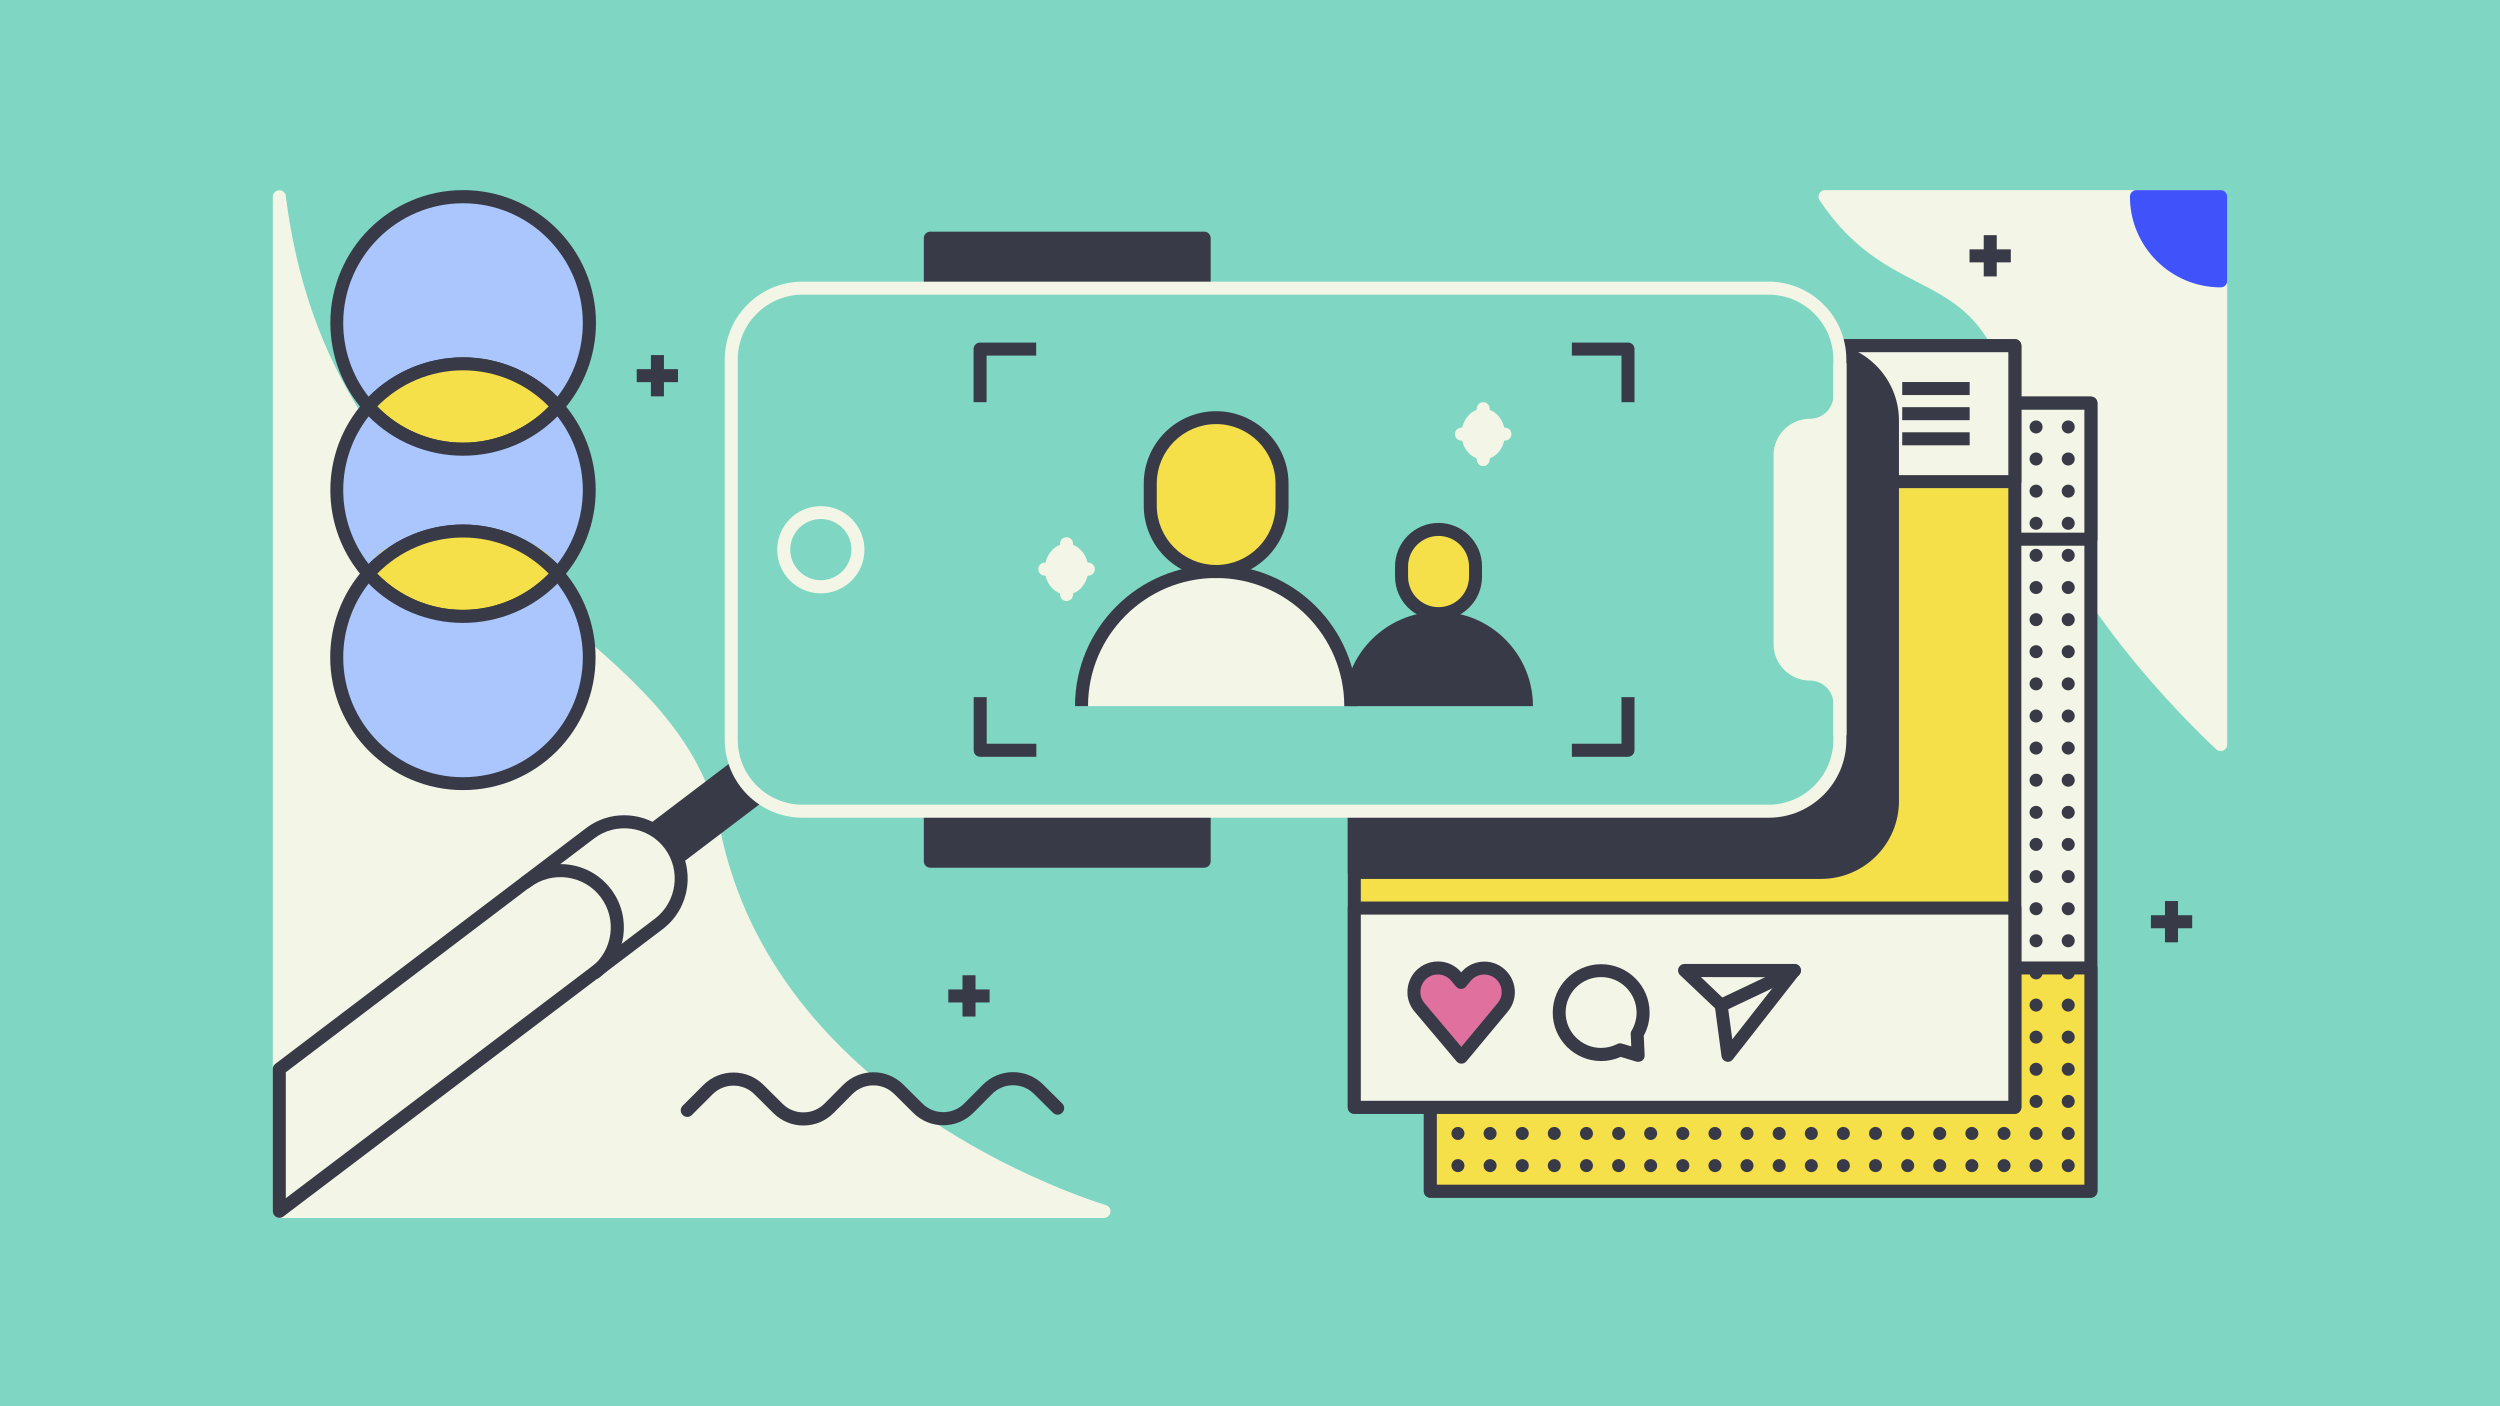 <?xml version="1.0" encoding="utf-8"?>
<!-- Generator: Adobe Illustrator 22.0.1, SVG Export Plug-In . SVG Version: 6.00 Build 0)  -->
<svg version="1.1" id="Layer_1" xmlns="http://www.w3.org/2000/svg" xmlns:xlink="http://www.w3.org/1999/xlink" x="0px" y="0px" viewBox="0 0 1920 1080" style="enable-background:new 0 0 1920 1080;" xml:space="preserve">

<rect y="0" width="1920" height="1080" style="fill:#7FD6C2;"/>
<g>
	<path d="M1705.5,146h-303.9c-1.8,0-3.5,1-4.4,2.6s-0.8,3.6,0.2,5.1c24.4,36.8,51.1,50.5,74.7,62.7
		c35.5,18.2,66.2,34,79.4,125c0.9,6.1,2.1,12.4,3.7,18.6c7.7,30.6,28.7,81.2,84.5,148.8c32.5,39.4,62.1,66.4,62.4,66.7
		c0.9,0.9,2.1,1.3,3.4,1.3c0.7,0,1.4-0.1,2-0.4c1.8-0.8,3-2.6,3-4.6V151C1710.5,148.2,1708.3,146,1705.5,146z" style="fill:#F3F6E6;"/>
	<path d="M849.3,925.5c-1.2-0.4-122.8-36.2-211-129c-34.7-36.5-59.9-77.2-74.8-121c-4.5-13-8.1-26.5-10.8-40.2
		c-6.6-33.5-22.5-63.5-50.1-94.6c-23.2-26-51.8-49.7-82.1-74.8c-13.8-11.4-28.1-23.3-42.3-35.6c-30.3-26.5-69-63.1-99.8-111.4
		c-31.8-49.8-51-104.9-58.9-168.4c-0.3-2.6-2.6-4.5-5.3-4.4c-2.6,0.2-4.7,2.3-4.7,5v779.3c0,2.8,2.2,5,5,5h633.3
		c2.5,0,4.6-1.8,5-4.3C853.2,928.5,851.7,926.2,849.3,925.5z" style="fill:#F3F6E6;"/>
	<g>
		<g>
			<polygon points="490.3,688.2 489,640.3 612.4,546.7 635.8,577.9 			" style="fill:#383A48;"/>
		</g>
	</g>
	<g>
		<g>
			<path d="M214.5,930.3V821l238.6-181c19.3-14.6,46.8-10.8,61.3,8.6l0,0c14.4,19.2,10.6,46.5-8.6,61L214.5,930.3z" style="fill:#F3F6E6;"/>
			<path d="M214.5,935.3c-0.8,0-1.5-0.2-2.2-0.5c-1.7-0.8-2.8-2.6-2.8-4.5V821c0-1.6,0.7-3,2-4l238.6-181
				c10.4-7.9,23.2-11.2,36.1-9.4s24.3,8.5,32.2,19c16.1,21.4,11.8,51.9-9.5,68L217.6,934.3C216.7,935,215.6,935.3,214.5,935.3z
				 M219.5,823.5v96.7l283.4-214.6c16.9-12.8,20.3-37.1,7.6-54c-6.2-8.3-15.3-13.6-25.6-15.1c-10.3-1.4-20.5,1.2-28.7,7.5
				L219.5,823.5z" style="fill:#383A48;"/>
		</g>
		<g>
			<g>
				<path d="M456.8,752.1c-1.5,0-3-0.7-4-2c-1.7-2.2-1.2-5.3,1-7c16.9-12.8,20.3-37.1,7.6-54
					c-6.2-8.3-15.3-13.6-25.6-15.1c-10.3-1.4-20.5,1.2-28.7,7.5c-2.2,1.7-5.3,1.2-7-1s-1.2-5.3,1-7c10.4-7.9,23.2-11.2,36.1-9.4
					s24.3,8.5,32.2,19c16.1,21.4,11.8,51.9-9.5,68C458.9,751.8,457.8,752.1,456.8,752.1z" style="fill:#383A48;"/>
			</g>
		</g>
	</g>
	<g>
		<g>
			<rect x="1098.5" y="309.6" width="507.3" height="605.1" style="fill:#F3F6E6;"/>
			<path d="M1605.8,919.8h-507.3c-2.8,0-5-2.2-5-5V309.6c0-2.8,2.2-5,5-5h507.3c2.8,0,5,2.2,5,5v605.1
				C1610.8,917.5,1608.5,919.8,1605.8,919.8z M1103.5,909.8h497.3V314.6h-497.3V909.8z" style="fill:#383A48;"/>
		</g>
		<g>
			<rect x="1098.5" y="743.4" width="507.3" height="171.4" style="fill:#F6E049;"/>
			<path d="M1605.8,919.8h-507.3c-2.8,0-5-2.2-5-5V743.4c0-2.8,2.2-5,5-5h507.3c2.8,0,5,2.2,5,5v171.4
				C1610.8,917.5,1608.5,919.8,1605.8,919.8z M1103.5,909.8h497.3V748.4h-497.3V909.8z" style="fill:#383A48;"/>
		</g>
		<g>
			<rect x="1098.5" y="309.6" width="507.3" height="104.4" style="fill:#F3F6E6;"/>
			<path d="M1605.8,419.1h-507.3c-2.8,0-5-2.2-5-5V309.6c0-2.8,2.2-5,5-5h507.3c2.8,0,5,2.2,5,5V414
				C1610.8,416.8,1608.5,419.1,1605.8,419.1z M1103.5,409.1h497.3v-94.4h-497.3V409.1z" style="fill:#383A48;"/>
		</g>
		<g>
			<g>
				<g>
					<circle cx="1588.4" cy="327.9" r="5" style="fill:#383A48;"/>
				</g>
			</g>
			<g>
				<g>
					<circle cx="1588.4" cy="352.5" r="5" style="fill:#383A48;"/>
				</g>
			</g>
			<g>
				<g>
					<circle cx="1588.4" cy="377.2" r="5" style="fill:#383A48;"/>
				</g>
			</g>
			<g>
				<g>
					<circle cx="1588.4" cy="401.9" r="5" style="fill:#383A48;"/>
				</g>
			</g>
			<g>
				<g>
					<circle cx="1588.4" cy="426.5" r="5" style="fill:#383A48;"/>
				</g>
			</g>
			<g>
				<g>
					<circle cx="1588.4" cy="451.2" r="5" style="fill:#383A48;"/>
				</g>
			</g>
			<g>
				<g>
					<circle cx="1588.4" cy="475.9" r="5" style="fill:#383A48;"/>
				</g>
			</g>
			<g>
				<g>
					<circle cx="1588.4" cy="500.5" r="5" style="fill:#383A48;"/>
				</g>
			</g>
			<g>
				<g>
					<circle cx="1588.4" cy="525.2" r="5" style="fill:#383A48;"/>
				</g>
			</g>
			<g>
				<g>
					<circle cx="1588.4" cy="549.9" r="5" style="fill:#383A48;"/>
				</g>
			</g>
			<g>
				<g>
					<circle cx="1588.4" cy="574.5" r="5" style="fill:#383A48;"/>
				</g>
			</g>
			<g>
				<g>
					<circle cx="1588.4" cy="599.2" r="5" style="fill:#383A48;"/>
				</g>
			</g>
			<g>
				<g>
					<circle cx="1588.4" cy="623.9" r="5" style="fill:#383A48;"/>
				</g>
			</g>
			<g>
				<g>
					<circle cx="1588.4" cy="648.5" r="5" style="fill:#383A48;"/>
				</g>
			</g>
			<g>
				<g>
					<circle cx="1588.4" cy="673.2" r="5" style="fill:#383A48;"/>
				</g>
			</g>
			<g>
				<g>
					<circle cx="1588.4" cy="697.9" r="5" style="fill:#383A48;"/>
				</g>
			</g>
			<g>
				<g>
					<circle cx="1588.4" cy="722.5" r="5" style="fill:#383A48;"/>
				</g>
			</g>
			<g>
				<g>
					<circle cx="1588.4" cy="747.2" r="5" style="fill:#383A48;"/>
				</g>
			</g>
			<g>
				<g>
					<circle cx="1588.4" cy="771.9" r="5" style="fill:#383A48;"/>
				</g>
			</g>
			<g>
				<g>
					<circle cx="1588.4" cy="796.5" r="5" style="fill:#383A48;"/>
				</g>
			</g>
			<g>
				<g>
					<circle cx="1588.4" cy="821.2" r="5" style="fill:#383A48;"/>
				</g>
			</g>
			<g>
				<g>
					<circle cx="1588.4" cy="845.9" r="5" style="fill:#383A48;"/>
				</g>
			</g>
			<g>
				<g>
					<circle cx="1588.4" cy="870.5" r="5" style="fill:#383A48;"/>
				</g>
			</g>
			<g>
				<g>
					<circle cx="1588.4" cy="895.2" r="5" style="fill:#383A48;"/>
				</g>
			</g>
			<g>
				<g>
					<circle cx="1563.7" cy="327.9" r="5" style="fill:#383A48;"/>
				</g>
			</g>
			<g>
				<g>
					<circle cx="1563.7" cy="352.5" r="5" style="fill:#383A48;"/>
				</g>
			</g>
			<g>
				<g>
					<circle cx="1563.7" cy="377.2" r="5" style="fill:#383A48;"/>
				</g>
			</g>
			<g>
				<g>
					<circle cx="1563.7" cy="401.9" r="5" style="fill:#383A48;"/>
				</g>
			</g>
			<g>
				<g>
					<circle cx="1563.7" cy="426.5" r="5" style="fill:#383A48;"/>
				</g>
			</g>
			<g>
				<g>
					<circle cx="1563.7" cy="451.2" r="5" style="fill:#383A48;"/>
				</g>
			</g>
			<g>
				<g>
					<circle cx="1563.7" cy="475.9" r="5" style="fill:#383A48;"/>
				</g>
			</g>
			<g>
				<g>
					<circle cx="1563.7" cy="500.5" r="5" style="fill:#383A48;"/>
				</g>
			</g>
			<g>
				<g>
					<circle cx="1563.7" cy="525.2" r="5" style="fill:#383A48;"/>
				</g>
			</g>
			<g>
				<g>
					<circle cx="1563.7" cy="549.9" r="5" style="fill:#383A48;"/>
				</g>
			</g>
			<g>
				<g>
					<circle cx="1563.7" cy="574.5" r="5" style="fill:#383A48;"/>
				</g>
			</g>
			<g>
				<g>
					<circle cx="1563.7" cy="599.2" r="5" style="fill:#383A48;"/>
				</g>
			</g>
			<g>
				<g>
					<circle cx="1563.7" cy="623.9" r="5" style="fill:#383A48;"/>
				</g>
			</g>
			<g>
				<g>
					<circle cx="1563.7" cy="648.5" r="5" style="fill:#383A48;"/>
				</g>
			</g>
			<g>
				<g>
					<circle cx="1563.7" cy="673.2" r="5" style="fill:#383A48;"/>
				</g>
			</g>
			<g>
				<g>
					<circle cx="1563.7" cy="697.9" r="5" style="fill:#383A48;"/>
				</g>
			</g>
			<g>
				<g>
					<circle cx="1563.7" cy="722.5" r="5" style="fill:#383A48;"/>
				</g>
			</g>
			<g>
				<g>
					<circle cx="1563.7" cy="747.2" r="5" style="fill:#383A48;"/>
				</g>
			</g>
			<g>
				<g>
					<circle cx="1563.7" cy="771.9" r="5" style="fill:#383A48;"/>
				</g>
			</g>
			<g>
				<g>
					<circle cx="1563.7" cy="796.5" r="5" style="fill:#383A48;"/>
				</g>
			</g>
			<g>
				<g>
					<circle cx="1563.7" cy="821.2" r="5" style="fill:#383A48;"/>
				</g>
			</g>
			<g>
				<g>
					<circle cx="1563.7" cy="845.9" r="5" style="fill:#383A48;"/>
				</g>
			</g>
			<g>
				<g>
					<circle cx="1563.7" cy="870.5" r="5" style="fill:#383A48;"/>
				</g>
			</g>
			<g>
				<g>
					<circle cx="1563.7" cy="895.2" r="5" style="fill:#383A48;"/>
				</g>
			</g>
			<g>
				<g>
					<circle cx="1539.1" cy="327.9" r="5" style="fill:#383A48;"/>
				</g>
			</g>
			<g>
				<g>
					<circle cx="1539.1" cy="352.5" r="5" style="fill:#383A48;"/>
				</g>
			</g>
			<g>
				<g>
					<circle cx="1539.1" cy="377.2" r="5" style="fill:#383A48;"/>
				</g>
			</g>
			<g>
				<g>
					<circle cx="1539.1" cy="401.9" r="5" style="fill:#383A48;"/>
				</g>
			</g>
			<g>
				<g>
					<circle cx="1539.1" cy="426.5" r="5" style="fill:#383A48;"/>
				</g>
			</g>
			<g>
				<g>
					<circle cx="1539.1" cy="451.2" r="5" style="fill:#383A48;"/>
				</g>
			</g>
			<g>
				<g>
					<circle cx="1539.1" cy="475.9" r="5" style="fill:#383A48;"/>
				</g>
			</g>
			<g>
				<g>
					<circle cx="1539.1" cy="500.5" r="5" style="fill:#383A48;"/>
				</g>
			</g>
			<g>
				<g>
					<circle cx="1539.1" cy="525.2" r="5" style="fill:#383A48;"/>
				</g>
			</g>
			<g>
				<g>
					<circle cx="1539.1" cy="549.9" r="5" style="fill:#383A48;"/>
				</g>
			</g>
			<g>
				<g>
					<circle cx="1539.1" cy="574.5" r="5" style="fill:#383A48;"/>
				</g>
			</g>
			<g>
				<g>
					<circle cx="1539.1" cy="599.2" r="5" style="fill:#383A48;"/>
				</g>
			</g>
			<g>
				<g>
					<circle cx="1539.1" cy="623.9" r="5" style="fill:#383A48;"/>
				</g>
			</g>
			<g>
				<g>
					<circle cx="1539.1" cy="648.5" r="5" style="fill:#383A48;"/>
				</g>
			</g>
			<g>
				<g>
					<circle cx="1539.1" cy="673.2" r="5" style="fill:#383A48;"/>
				</g>
			</g>
			<g>
				<g>
					<circle cx="1539.1" cy="697.9" r="5" style="fill:#383A48;"/>
				</g>
			</g>
			<g>
				<g>
					<circle cx="1539.1" cy="722.5" r="5" style="fill:#383A48;"/>
				</g>
			</g>
			<g>
				<g>
					<circle cx="1539.1" cy="747.2" r="5" style="fill:#383A48;"/>
				</g>
			</g>
			<g>
				<g>
					<circle cx="1539.1" cy="771.9" r="5" style="fill:#383A48;"/>
				</g>
			</g>
			<g>
				<g>
					<circle cx="1539.1" cy="796.5" r="5" style="fill:#383A48;"/>
				</g>
			</g>
			<g>
				<g>
					<circle cx="1539.1" cy="821.2" r="5" style="fill:#383A48;"/>
				</g>
			</g>
			<g>
				<g>
					<circle cx="1539.1" cy="845.9" r="5" style="fill:#383A48;"/>
				</g>
			</g>
			<g>
				<g>
					<circle cx="1539.1" cy="870.5" r="5" style="fill:#383A48;"/>
				</g>
			</g>
			<g>
				<g>
					<circle cx="1539.1" cy="895.2" r="5" style="fill:#383A48;"/>
				</g>
			</g>
			<g>
				<g>
					<circle cx="1514.4" cy="327.9" r="5" style="fill:#383A48;"/>
				</g>
			</g>
			<g>
				<g>
					<circle cx="1514.4" cy="352.5" r="5" style="fill:#383A48;"/>
				</g>
			</g>
			<g>
				<g>
					<circle cx="1514.4" cy="377.2" r="5" style="fill:#383A48;"/>
				</g>
			</g>
			<g>
				<g>
					<circle cx="1514.4" cy="401.9" r="5" style="fill:#383A48;"/>
				</g>
			</g>
			<g>
				<g>
					<circle cx="1514.4" cy="426.5" r="5" style="fill:#383A48;"/>
				</g>
			</g>
			<g>
				<g>
					<circle cx="1514.4" cy="451.2" r="5" style="fill:#383A48;"/>
				</g>
			</g>
			<g>
				<g>
					<circle cx="1514.4" cy="475.9" r="5" style="fill:#383A48;"/>
				</g>
			</g>
			<g>
				<g>
					<circle cx="1514.4" cy="500.5" r="5" style="fill:#383A48;"/>
				</g>
			</g>
			<g>
				<g>
					<circle cx="1514.4" cy="525.2" r="5" style="fill:#383A48;"/>
				</g>
			</g>
			<g>
				<g>
					<circle cx="1514.4" cy="549.9" r="5" style="fill:#383A48;"/>
				</g>
			</g>
			<g>
				<g>
					<circle cx="1514.4" cy="574.5" r="5" style="fill:#383A48;"/>
				</g>
			</g>
			<g>
				<g>
					<circle cx="1514.4" cy="599.2" r="5" style="fill:#383A48;"/>
				</g>
			</g>
			<g>
				<g>
					<circle cx="1514.4" cy="623.9" r="5" style="fill:#383A48;"/>
				</g>
			</g>
			<g>
				<g>
					<circle cx="1514.4" cy="648.5" r="5" style="fill:#383A48;"/>
				</g>
			</g>
			<g>
				<g>
					<circle cx="1514.4" cy="673.2" r="5" style="fill:#383A48;"/>
				</g>
			</g>
			<g>
				<g>
					<circle cx="1514.4" cy="697.9" r="5" style="fill:#383A48;"/>
				</g>
			</g>
			<g>
				<g>
					<circle cx="1514.4" cy="722.5" r="5" style="fill:#383A48;"/>
				</g>
			</g>
			<g>
				<g>
					<circle cx="1514.4" cy="747.2" r="5" style="fill:#383A48;"/>
				</g>
			</g>
			<g>
				<g>
					<circle cx="1514.4" cy="771.9" r="5" style="fill:#383A48;"/>
				</g>
			</g>
			<g>
				<g>
					<circle cx="1514.4" cy="796.5" r="5" style="fill:#383A48;"/>
				</g>
			</g>
			<g>
				<g>
					<circle cx="1514.4" cy="821.2" r="5" style="fill:#383A48;"/>
				</g>
			</g>
			<g>
				<g>
					<circle cx="1514.4" cy="845.9" r="5" style="fill:#383A48;"/>
				</g>
			</g>
			<g>
				<g>
					<circle cx="1514.4" cy="870.5" r="5" style="fill:#383A48;"/>
				</g>
			</g>
			<g>
				<g>
					<circle cx="1514.4" cy="895.2" r="5" style="fill:#383A48;"/>
				</g>
			</g>
			<g>
				<g>
					<circle cx="1489.7" cy="327.9" r="5" style="fill:#383A48;"/>
				</g>
			</g>
			<g>
				<g>
					<circle cx="1489.7" cy="352.5" r="5" style="fill:#383A48;"/>
				</g>
			</g>
			<g>
				<g>
					<circle cx="1489.7" cy="377.2" r="5" style="fill:#383A48;"/>
				</g>
			</g>
			<g>
				<g>
					<circle cx="1489.7" cy="401.9" r="5" style="fill:#383A48;"/>
				</g>
			</g>
			<g>
				<g>
					<circle cx="1489.7" cy="426.5" r="5" style="fill:#383A48;"/>
				</g>
			</g>
			<g>
				<g>
					<circle cx="1489.7" cy="451.2" r="5" style="fill:#383A48;"/>
				</g>
			</g>
			<g>
				<g>
					<circle cx="1489.7" cy="475.9" r="5" style="fill:#383A48;"/>
				</g>
			</g>
			<g>
				<g>
					<circle cx="1489.7" cy="500.5" r="5" style="fill:#383A48;"/>
				</g>
			</g>
			<g>
				<g>
					<circle cx="1489.7" cy="525.2" r="5" style="fill:#383A48;"/>
				</g>
			</g>
			<g>
				<g>
					<circle cx="1489.7" cy="549.9" r="5" style="fill:#383A48;"/>
				</g>
			</g>
			<g>
				<g>
					<circle cx="1489.7" cy="574.5" r="5" style="fill:#383A48;"/>
				</g>
			</g>
			<g>
				<g>
					<circle cx="1489.7" cy="599.2" r="5" style="fill:#383A48;"/>
				</g>
			</g>
			<g>
				<g>
					<circle cx="1489.7" cy="623.9" r="5" style="fill:#383A48;"/>
				</g>
			</g>
			<g>
				<g>
					<circle cx="1489.7" cy="648.5" r="5" style="fill:#383A48;"/>
				</g>
			</g>
			<g>
				<g>
					<circle cx="1489.7" cy="673.2" r="5" style="fill:#383A48;"/>
				</g>
			</g>
			<g>
				<g>
					<circle cx="1489.7" cy="697.9" r="5" style="fill:#383A48;"/>
				</g>
			</g>
			<g>
				<g>
					<circle cx="1489.7" cy="722.5" r="5" style="fill:#383A48;"/>
				</g>
			</g>
			<g>
				<g>
					<circle cx="1489.7" cy="747.2" r="5" style="fill:#383A48;"/>
				</g>
			</g>
			<g>
				<g>
					<circle cx="1489.7" cy="771.9" r="5" style="fill:#383A48;"/>
				</g>
			</g>
			<g>
				<g>
					<circle cx="1489.7" cy="796.5" r="5" style="fill:#383A48;"/>
				</g>
			</g>
			<g>
				<g>
					<circle cx="1489.7" cy="821.2" r="5" style="fill:#383A48;"/>
				</g>
			</g>
			<g>
				<g>
					<circle cx="1489.7" cy="845.9" r="5" style="fill:#383A48;"/>
				</g>
			</g>
			<g>
				<g>
					<circle cx="1489.7" cy="870.5" r="5" style="fill:#383A48;"/>
				</g>
			</g>
			<g>
				<g>
					<circle cx="1489.7" cy="895.2" r="5" style="fill:#383A48;"/>
				</g>
			</g>
			<g>
				<g>
					<circle cx="1465.1" cy="327.9" r="5" style="fill:#383A48;"/>
				</g>
			</g>
			<g>
				<g>
					<circle cx="1465.1" cy="352.5" r="5" style="fill:#383A48;"/>
				</g>
			</g>
			<g>
				<g>
					<circle cx="1465.1" cy="377.2" r="5" style="fill:#383A48;"/>
				</g>
			</g>
			<g>
				<g>
					<circle cx="1465.1" cy="401.9" r="5" style="fill:#383A48;"/>
				</g>
			</g>
			<g>
				<g>
					<circle cx="1465.1" cy="426.5" r="5" style="fill:#383A48;"/>
				</g>
			</g>
			<g>
				<g>
					<circle cx="1465.1" cy="451.2" r="5" style="fill:#383A48;"/>
				</g>
			</g>
			<g>
				<g>
					<circle cx="1465.1" cy="475.9" r="5" style="fill:#383A48;"/>
				</g>
			</g>
			<g>
				<g>
					<circle cx="1465.1" cy="500.5" r="5" style="fill:#383A48;"/>
				</g>
			</g>
			<g>
				<g>
					<circle cx="1465.1" cy="525.2" r="5" style="fill:#383A48;"/>
				</g>
			</g>
			<g>
				<g>
					<circle cx="1465.1" cy="549.9" r="5" style="fill:#383A48;"/>
				</g>
			</g>
			<g>
				<g>
					<circle cx="1465.1" cy="574.5" r="5" style="fill:#383A48;"/>
				</g>
			</g>
			<g>
				<g>
					<circle cx="1465.1" cy="599.2" r="5" style="fill:#383A48;"/>
				</g>
			</g>
			<g>
				<g>
					<circle cx="1465.1" cy="623.9" r="5" style="fill:#383A48;"/>
				</g>
			</g>
			<g>
				<g>
					<circle cx="1465.1" cy="648.5" r="5" style="fill:#383A48;"/>
				</g>
			</g>
			<g>
				<g>
					<circle cx="1465.1" cy="673.2" r="5" style="fill:#383A48;"/>
				</g>
			</g>
			<g>
				<g>
					<circle cx="1465.1" cy="697.9" r="5" style="fill:#383A48;"/>
				</g>
			</g>
			<g>
				<g>
					<circle cx="1465.1" cy="722.5" r="5" style="fill:#383A48;"/>
				</g>
			</g>
			<g>
				<g>
					<circle cx="1465.1" cy="747.2" r="5" style="fill:#383A48;"/>
				</g>
			</g>
			<g>
				<g>
					<circle cx="1465.1" cy="771.9" r="5" style="fill:#383A48;"/>
				</g>
			</g>
			<g>
				<g>
					<circle cx="1465.1" cy="796.5" r="5" style="fill:#383A48;"/>
				</g>
			</g>
			<g>
				<g>
					<circle cx="1465.1" cy="821.2" r="5" style="fill:#383A48;"/>
				</g>
			</g>
			<g>
				<g>
					<circle cx="1465.1" cy="845.9" r="5" style="fill:#383A48;"/>
				</g>
			</g>
			<g>
				<g>
					<circle cx="1465.1" cy="870.5" r="5" style="fill:#383A48;"/>
				</g>
			</g>
			<g>
				<g>
					<circle cx="1465.1" cy="895.2" r="5" style="fill:#383A48;"/>
				</g>
			</g>
			<g>
				<g>
					<circle cx="1440.4" cy="327.9" r="5" style="fill:#383A48;"/>
				</g>
			</g>
			<g>
				<g>
					<circle cx="1440.4" cy="352.5" r="5" style="fill:#383A48;"/>
				</g>
			</g>
			<g>
				<g>
					<circle cx="1440.4" cy="377.2" r="5" style="fill:#383A48;"/>
				</g>
			</g>
			<g>
				<g>
					<circle cx="1440.4" cy="401.9" r="5" style="fill:#383A48;"/>
				</g>
			</g>
			<g>
				<g>
					<circle cx="1440.4" cy="426.5" r="5" style="fill:#383A48;"/>
				</g>
			</g>
			<g>
				<g>
					<circle cx="1440.4" cy="451.2" r="5" style="fill:#383A48;"/>
				</g>
			</g>
			<g>
				<g>
					<circle cx="1440.4" cy="475.9" r="5" style="fill:#383A48;"/>
				</g>
			</g>
			<g>
				<g>
					<circle cx="1440.4" cy="500.5" r="5" style="fill:#383A48;"/>
				</g>
			</g>
			<g>
				<g>
					<circle cx="1440.4" cy="525.2" r="5" style="fill:#383A48;"/>
				</g>
			</g>
			<g>
				<g>
					<circle cx="1440.4" cy="549.9" r="5" style="fill:#383A48;"/>
				</g>
			</g>
			<g>
				<g>
					<circle cx="1440.4" cy="574.5" r="5" style="fill:#383A48;"/>
				</g>
			</g>
			<g>
				<g>
					<circle cx="1440.4" cy="599.2" r="5" style="fill:#383A48;"/>
				</g>
			</g>
			<g>
				<g>
					<circle cx="1440.4" cy="623.9" r="5" style="fill:#383A48;"/>
				</g>
			</g>
			<g>
				<g>
					<circle cx="1440.4" cy="648.5" r="5" style="fill:#383A48;"/>
				</g>
			</g>
			<g>
				<g>
					<circle cx="1440.4" cy="673.2" r="5" style="fill:#383A48;"/>
				</g>
			</g>
			<g>
				<g>
					<circle cx="1440.4" cy="697.9" r="5" style="fill:#383A48;"/>
				</g>
			</g>
			<g>
				<g>
					<circle cx="1440.4" cy="722.5" r="5" style="fill:#383A48;"/>
				</g>
			</g>
			<g>
				<g>
					<circle cx="1440.4" cy="747.2" r="5" style="fill:#383A48;"/>
				</g>
			</g>
			<g>
				<g>
					<circle cx="1440.4" cy="771.9" r="5" style="fill:#383A48;"/>
				</g>
			</g>
			<g>
				<g>
					<circle cx="1440.4" cy="796.5" r="5" style="fill:#383A48;"/>
				</g>
			</g>
			<g>
				<g>
					<circle cx="1440.4" cy="821.2" r="5" style="fill:#383A48;"/>
				</g>
			</g>
			<g>
				<g>
					<circle cx="1440.4" cy="845.9" r="5" style="fill:#383A48;"/>
				</g>
			</g>
			<g>
				<g>
					<circle cx="1440.4" cy="870.5" r="5" style="fill:#383A48;"/>
				</g>
			</g>
			<g>
				<g>
					<circle cx="1440.4" cy="895.2" r="5" style="fill:#383A48;"/>
				</g>
			</g>
			<g>
				<g>
					<circle cx="1415.7" cy="327.9" r="5" style="fill:#383A48;"/>
				</g>
			</g>
			<g>
				<g>
					<circle cx="1415.7" cy="352.5" r="5" style="fill:#383A48;"/>
				</g>
			</g>
			<g>
				<g>
					<circle cx="1415.7" cy="377.2" r="5" style="fill:#383A48;"/>
				</g>
			</g>
			<g>
				<g>
					<circle cx="1415.7" cy="401.9" r="5" style="fill:#383A48;"/>
				</g>
			</g>
			<g>
				<g>
					<circle cx="1415.7" cy="426.5" r="5" style="fill:#383A48;"/>
				</g>
			</g>
			<g>
				<g>
					<circle cx="1415.7" cy="451.2" r="5" style="fill:#383A48;"/>
				</g>
			</g>
			<g>
				<g>
					<circle cx="1415.7" cy="475.9" r="5" style="fill:#383A48;"/>
				</g>
			</g>
			<g>
				<g>
					<circle cx="1415.7" cy="500.5" r="5" style="fill:#383A48;"/>
				</g>
			</g>
			<g>
				<g>
					<circle cx="1415.7" cy="525.2" r="5" style="fill:#383A48;"/>
				</g>
			</g>
			<g>
				<g>
					<circle cx="1415.7" cy="549.9" r="5" style="fill:#383A48;"/>
				</g>
			</g>
			<g>
				<g>
					<circle cx="1415.7" cy="574.5" r="5" style="fill:#383A48;"/>
				</g>
			</g>
			<g>
				<g>
					<circle cx="1415.7" cy="599.2" r="5" style="fill:#383A48;"/>
				</g>
			</g>
			<g>
				<g>
					<circle cx="1415.7" cy="623.9" r="5" style="fill:#383A48;"/>
				</g>
			</g>
			<g>
				<g>
					<circle cx="1415.7" cy="648.5" r="5" style="fill:#383A48;"/>
				</g>
			</g>
			<g>
				<g>
					<circle cx="1415.7" cy="673.2" r="5" style="fill:#383A48;"/>
				</g>
			</g>
			<g>
				<g>
					<circle cx="1415.7" cy="697.9" r="5" style="fill:#383A48;"/>
				</g>
			</g>
			<g>
				<g>
					<circle cx="1415.7" cy="722.5" r="5" style="fill:#383A48;"/>
				</g>
			</g>
			<g>
				<g>
					<circle cx="1415.7" cy="747.2" r="5" style="fill:#383A48;"/>
				</g>
			</g>
			<g>
				<g>
					<circle cx="1415.7" cy="771.9" r="5" style="fill:#383A48;"/>
				</g>
			</g>
			<g>
				<g>
					<circle cx="1415.7" cy="796.5" r="5" style="fill:#383A48;"/>
				</g>
			</g>
			<g>
				<g>
					<circle cx="1415.7" cy="821.2" r="5" style="fill:#383A48;"/>
				</g>
			</g>
			<g>
				<g>
					<circle cx="1415.7" cy="845.9" r="5" style="fill:#383A48;"/>
				</g>
			</g>
			<g>
				<g>
					<circle cx="1415.7" cy="870.5" r="5" style="fill:#383A48;"/>
				</g>
			</g>
			<g>
				<g>
					<circle cx="1415.7" cy="895.2" r="5" style="fill:#383A48;"/>
				</g>
			</g>
			<g>
				<g>
					<circle cx="1391.1" cy="327.9" r="5" style="fill:#383A48;"/>
				</g>
			</g>
			<g>
				<g>
					<circle cx="1391.1" cy="352.5" r="5" style="fill:#383A48;"/>
				</g>
			</g>
			<g>
				<g>
					<circle cx="1391.1" cy="377.2" r="5" style="fill:#383A48;"/>
				</g>
			</g>
			<g>
				<g>
					<circle cx="1391.1" cy="401.9" r="5" style="fill:#383A48;"/>
				</g>
			</g>
			<g>
				<g>
					<circle cx="1391.1" cy="426.5" r="5" style="fill:#383A48;"/>
				</g>
			</g>
			<g>
				<g>
					<circle cx="1391.1" cy="451.2" r="5" style="fill:#383A48;"/>
				</g>
			</g>
			<g>
				<g>
					<circle cx="1391.1" cy="475.9" r="5" style="fill:#383A48;"/>
				</g>
			</g>
			<g>
				<g>
					<circle cx="1391.1" cy="500.5" r="5" style="fill:#383A48;"/>
				</g>
			</g>
			<g>
				<g>
					<circle cx="1391.1" cy="525.2" r="5" style="fill:#383A48;"/>
				</g>
			</g>
			<g>
				<g>
					<circle cx="1391.1" cy="549.9" r="5" style="fill:#383A48;"/>
				</g>
			</g>
			<g>
				<g>
					<circle cx="1391.1" cy="574.5" r="5" style="fill:#383A48;"/>
				</g>
			</g>
			<g>
				<g>
					<circle cx="1391.1" cy="599.2" r="5" style="fill:#383A48;"/>
				</g>
			</g>
			<g>
				<g>
					<circle cx="1391.1" cy="623.9" r="5" style="fill:#383A48;"/>
				</g>
			</g>
			<g>
				<g>
					<circle cx="1391.1" cy="648.5" r="5" style="fill:#383A48;"/>
				</g>
			</g>
			<g>
				<g>
					<circle cx="1391.1" cy="673.2" r="5" style="fill:#383A48;"/>
				</g>
			</g>
			<g>
				<g>
					<circle cx="1391.1" cy="697.9" r="5" style="fill:#383A48;"/>
				</g>
			</g>
			<g>
				<g>
					<circle cx="1391.1" cy="722.5" r="5" style="fill:#383A48;"/>
				</g>
			</g>
			<g>
				<g>
					<circle cx="1391.1" cy="747.2" r="5" style="fill:#383A48;"/>
				</g>
			</g>
			<g>
				<g>
					<circle cx="1391.1" cy="771.9" r="5" style="fill:#383A48;"/>
				</g>
			</g>
			<g>
				<g>
					<circle cx="1391.1" cy="796.5" r="5" style="fill:#383A48;"/>
				</g>
			</g>
			<g>
				<g>
					<circle cx="1391.1" cy="821.2" r="5" style="fill:#383A48;"/>
				</g>
			</g>
			<g>
				<g>
					<circle cx="1391.1" cy="845.9" r="5" style="fill:#383A48;"/>
				</g>
			</g>
			<g>
				<g>
					<circle cx="1391.1" cy="870.5" r="5" style="fill:#383A48;"/>
				</g>
			</g>
			<g>
				<g>
					<circle cx="1391.1" cy="895.2" r="5" style="fill:#383A48;"/>
				</g>
			</g>
			<g>
				<g>
					<circle cx="1366.4" cy="327.9" r="5" style="fill:#383A48;"/>
				</g>
			</g>
			<g>
				<g>
					<circle cx="1366.4" cy="352.5" r="5" style="fill:#383A48;"/>
				</g>
			</g>
			<g>
				<g>
					<circle cx="1366.4" cy="377.2" r="5" style="fill:#383A48;"/>
				</g>
			</g>
			<g>
				<g>
					<circle cx="1366.4" cy="401.9" r="5" style="fill:#383A48;"/>
				</g>
			</g>
			<g>
				<g>
					<circle cx="1366.4" cy="426.5" r="5" style="fill:#383A48;"/>
				</g>
			</g>
			<g>
				<g>
					<circle cx="1366.4" cy="451.2" r="5" style="fill:#383A48;"/>
				</g>
			</g>
			<g>
				<g>
					<circle cx="1366.4" cy="475.9" r="5" style="fill:#383A48;"/>
				</g>
			</g>
			<g>
				<g>
					<circle cx="1366.4" cy="500.5" r="5" style="fill:#383A48;"/>
				</g>
			</g>
			<g>
				<g>
					<circle cx="1366.4" cy="525.2" r="5" style="fill:#383A48;"/>
				</g>
			</g>
			<g>
				<g>
					<circle cx="1366.4" cy="549.9" r="5" style="fill:#383A48;"/>
				</g>
			</g>
			<g>
				<g>
					<circle cx="1366.4" cy="574.5" r="5" style="fill:#383A48;"/>
				</g>
			</g>
			<g>
				<g>
					<circle cx="1366.4" cy="599.2" r="5" style="fill:#383A48;"/>
				</g>
			</g>
			<g>
				<g>
					<circle cx="1366.4" cy="623.9" r="5" style="fill:#383A48;"/>
				</g>
			</g>
			<g>
				<g>
					<circle cx="1366.4" cy="648.5" r="5" style="fill:#383A48;"/>
				</g>
			</g>
			<g>
				<g>
					<circle cx="1366.4" cy="673.2" r="5" style="fill:#383A48;"/>
				</g>
			</g>
			<g>
				<g>
					<circle cx="1366.4" cy="697.9" r="5" style="fill:#383A48;"/>
				</g>
			</g>
			<g>
				<g>
					<circle cx="1366.4" cy="722.5" r="5" style="fill:#383A48;"/>
				</g>
			</g>
			<g>
				<g>
					<circle cx="1366.4" cy="747.2" r="5" style="fill:#383A48;"/>
				</g>
			</g>
			<g>
				<g>
					<circle cx="1366.4" cy="771.9" r="5" style="fill:#383A48;"/>
				</g>
			</g>
			<g>
				<g>
					<circle cx="1366.4" cy="796.5" r="5" style="fill:#383A48;"/>
				</g>
			</g>
			<g>
				<g>
					<circle cx="1366.4" cy="821.2" r="5" style="fill:#383A48;"/>
				</g>
			</g>
			<g>
				<g>
					<circle cx="1366.4" cy="845.9" r="5" style="fill:#383A48;"/>
				</g>
			</g>
			<g>
				<g>
					<circle cx="1366.4" cy="870.5" r="5" style="fill:#383A48;"/>
				</g>
			</g>
			<g>
				<g>
					<circle cx="1366.4" cy="895.2" r="5" style="fill:#383A48;"/>
				</g>
			</g>
			<g>
				<g>
					<circle cx="1341.7" cy="327.9" r="5" style="fill:#383A48;"/>
				</g>
			</g>
			<g>
				<g>
					<circle cx="1341.7" cy="352.5" r="5" style="fill:#383A48;"/>
				</g>
			</g>
			<g>
				<g>
					<circle cx="1341.7" cy="377.2" r="5" style="fill:#383A48;"/>
				</g>
			</g>
			<g>
				<g>
					<circle cx="1341.7" cy="401.9" r="5" style="fill:#383A48;"/>
				</g>
			</g>
			<g>
				<g>
					<circle cx="1341.7" cy="426.5" r="5" style="fill:#383A48;"/>
				</g>
			</g>
			<g>
				<g>
					<circle cx="1341.7" cy="451.2" r="5" style="fill:#383A48;"/>
				</g>
			</g>
			<g>
				<g>
					<circle cx="1341.7" cy="475.9" r="5" style="fill:#383A48;"/>
				</g>
			</g>
			<g>
				<g>
					<circle cx="1341.7" cy="500.5" r="5" style="fill:#383A48;"/>
				</g>
			</g>
			<g>
				<g>
					<circle cx="1341.7" cy="525.2" r="5" style="fill:#383A48;"/>
				</g>
			</g>
			<g>
				<g>
					<circle cx="1341.7" cy="549.9" r="5" style="fill:#383A48;"/>
				</g>
			</g>
			<g>
				<g>
					<circle cx="1341.7" cy="574.5" r="5" style="fill:#383A48;"/>
				</g>
			</g>
			<g>
				<g>
					<circle cx="1341.7" cy="599.2" r="5" style="fill:#383A48;"/>
				</g>
			</g>
			<g>
				<g>
					<circle cx="1341.7" cy="623.9" r="5" style="fill:#383A48;"/>
				</g>
			</g>
			<g>
				<g>
					<circle cx="1341.7" cy="648.5" r="5" style="fill:#383A48;"/>
				</g>
			</g>
			<g>
				<g>
					<circle cx="1341.7" cy="673.2" r="5" style="fill:#383A48;"/>
				</g>
			</g>
			<g>
				<g>
					<circle cx="1341.7" cy="697.9" r="5" style="fill:#383A48;"/>
				</g>
			</g>
			<g>
				<g>
					<circle cx="1341.7" cy="722.5" r="5" style="fill:#383A48;"/>
				</g>
			</g>
			<g>
				<g>
					<circle cx="1341.7" cy="747.2" r="5" style="fill:#383A48;"/>
				</g>
			</g>
			<g>
				<g>
					<circle cx="1341.7" cy="771.9" r="5" style="fill:#383A48;"/>
				</g>
			</g>
			<g>
				<g>
					<circle cx="1341.7" cy="796.5" r="5" style="fill:#383A48;"/>
				</g>
			</g>
			<g>
				<g>
					<circle cx="1341.7" cy="821.2" r="5" style="fill:#383A48;"/>
				</g>
			</g>
			<g>
				<g>
					<circle cx="1341.7" cy="845.9" r="5" style="fill:#383A48;"/>
				</g>
			</g>
			<g>
				<g>
					<circle cx="1341.7" cy="870.5" r="5" style="fill:#383A48;"/>
				</g>
			</g>
			<g>
				<g>
					<circle cx="1341.7" cy="895.2" r="5" style="fill:#383A48;"/>
				</g>
			</g>
			<g>
				<g>
					<circle cx="1317.1" cy="327.9" r="5" style="fill:#383A48;"/>
				</g>
			</g>
			<g>
				<g>
					<circle cx="1317.1" cy="352.5" r="5" style="fill:#383A48;"/>
				</g>
			</g>
			<g>
				<g>
					<circle cx="1317.1" cy="377.2" r="5" style="fill:#383A48;"/>
				</g>
			</g>
			<g>
				<g>
					<circle cx="1317.1" cy="401.9" r="5" style="fill:#383A48;"/>
				</g>
			</g>
			<g>
				<g>
					<circle cx="1317.1" cy="426.5" r="5" style="fill:#383A48;"/>
				</g>
			</g>
			<g>
				<g>
					<circle cx="1317.1" cy="451.2" r="5" style="fill:#383A48;"/>
				</g>
			</g>
			<g>
				<g>
					<circle cx="1317.1" cy="475.9" r="5" style="fill:#383A48;"/>
				</g>
			</g>
			<g>
				<g>
					<circle cx="1317.1" cy="500.5" r="5" style="fill:#383A48;"/>
				</g>
			</g>
			<g>
				<g>
					<circle cx="1317.1" cy="525.2" r="5" style="fill:#383A48;"/>
				</g>
			</g>
			<g>
				<g>
					<circle cx="1317.1" cy="549.9" r="5" style="fill:#383A48;"/>
				</g>
			</g>
			<g>
				<g>
					<circle cx="1317.1" cy="574.5" r="5" style="fill:#383A48;"/>
				</g>
			</g>
			<g>
				<g>
					<circle cx="1317.1" cy="599.2" r="5" style="fill:#383A48;"/>
				</g>
			</g>
			<g>
				<g>
					<circle cx="1317.1" cy="623.9" r="5" style="fill:#383A48;"/>
				</g>
			</g>
			<g>
				<g>
					<circle cx="1317.1" cy="648.5" r="5" style="fill:#383A48;"/>
				</g>
			</g>
			<g>
				<g>
					<circle cx="1317.1" cy="673.2" r="5" style="fill:#383A48;"/>
				</g>
			</g>
			<g>
				<g>
					<circle cx="1317.1" cy="697.9" r="5" style="fill:#383A48;"/>
				</g>
			</g>
			<g>
				<g>
					<circle cx="1317.1" cy="722.5" r="5" style="fill:#383A48;"/>
				</g>
			</g>
			<g>
				<g>
					<circle cx="1317.1" cy="747.2" r="5" style="fill:#383A48;"/>
				</g>
			</g>
			<g>
				<g>
					<circle cx="1317.1" cy="771.9" r="5" style="fill:#383A48;"/>
				</g>
			</g>
			<g>
				<g>
					<circle cx="1317.1" cy="796.5" r="5" style="fill:#383A48;"/>
				</g>
			</g>
			<g>
				<g>
					<circle cx="1317.1" cy="821.2" r="5" style="fill:#383A48;"/>
				</g>
			</g>
			<g>
				<g>
					<circle cx="1317.1" cy="845.9" r="5" style="fill:#383A48;"/>
				</g>
			</g>
			<g>
				<g>
					<circle cx="1317.1" cy="870.5" r="5" style="fill:#383A48;"/>
				</g>
			</g>
			<g>
				<g>
					<circle cx="1317.1" cy="895.2" r="5" style="fill:#383A48;"/>
				</g>
			</g>
			<g>
				<g>
					<circle cx="1292.4" cy="327.9" r="5" style="fill:#383A48;"/>
				</g>
			</g>
			<g>
				<g>
					<circle cx="1292.4" cy="352.5" r="5" style="fill:#383A48;"/>
				</g>
			</g>
			<g>
				<g>
					<circle cx="1292.4" cy="377.2" r="5" style="fill:#383A48;"/>
				</g>
			</g>
			<g>
				<g>
					<circle cx="1292.4" cy="401.9" r="5" style="fill:#383A48;"/>
				</g>
			</g>
			<g>
				<g>
					<circle cx="1292.4" cy="426.5" r="5" style="fill:#383A48;"/>
				</g>
			</g>
			<g>
				<g>
					<circle cx="1292.4" cy="451.2" r="5" style="fill:#383A48;"/>
				</g>
			</g>
			<g>
				<g>
					<circle cx="1292.4" cy="475.9" r="5" style="fill:#383A48;"/>
				</g>
			</g>
			<g>
				<g>
					<circle cx="1292.4" cy="500.5" r="5" style="fill:#383A48;"/>
				</g>
			</g>
			<g>
				<g>
					<circle cx="1292.4" cy="525.2" r="5" style="fill:#383A48;"/>
				</g>
			</g>
			<g>
				<g>
					<circle cx="1292.4" cy="549.9" r="5" style="fill:#383A48;"/>
				</g>
			</g>
			<g>
				<g>
					<circle cx="1292.4" cy="574.5" r="5" style="fill:#383A48;"/>
				</g>
			</g>
			<g>
				<g>
					<circle cx="1292.4" cy="599.2" r="5" style="fill:#383A48;"/>
				</g>
			</g>
			<g>
				<g>
					<circle cx="1292.4" cy="623.9" r="5" style="fill:#383A48;"/>
				</g>
			</g>
			<g>
				<g>
					<circle cx="1292.4" cy="648.5" r="5" style="fill:#383A48;"/>
				</g>
			</g>
			<g>
				<g>
					<circle cx="1292.4" cy="673.2" r="5" style="fill:#383A48;"/>
				</g>
			</g>
			<g>
				<g>
					<circle cx="1292.4" cy="697.9" r="5" style="fill:#383A48;"/>
				</g>
			</g>
			<g>
				<g>
					<circle cx="1292.4" cy="722.5" r="5" style="fill:#383A48;"/>
				</g>
			</g>
			<g>
				<g>
					<circle cx="1292.4" cy="747.2" r="5" style="fill:#383A48;"/>
				</g>
			</g>
			<g>
				<g>
					<circle cx="1292.4" cy="771.9" r="5" style="fill:#383A48;"/>
				</g>
			</g>
			<g>
				<g>
					<circle cx="1292.4" cy="796.5" r="5" style="fill:#383A48;"/>
				</g>
			</g>
			<g>
				<g>
					<circle cx="1292.4" cy="821.2" r="5" style="fill:#383A48;"/>
				</g>
			</g>
			<g>
				<g>
					<circle cx="1292.4" cy="845.9" r="5" style="fill:#383A48;"/>
				</g>
			</g>
			<g>
				<g>
					<circle cx="1292.4" cy="870.5" r="5" style="fill:#383A48;"/>
				</g>
			</g>
			<g>
				<g>
					<circle cx="1292.4" cy="895.2" r="5" style="fill:#383A48;"/>
				</g>
			</g>
			<g>
				<g>
					<circle cx="1267.7" cy="327.9" r="5" style="fill:#383A48;"/>
				</g>
			</g>
			<g>
				<g>
					<circle cx="1267.7" cy="352.5" r="5" style="fill:#383A48;"/>
				</g>
			</g>
			<g>
				<g>
					<circle cx="1267.7" cy="377.2" r="5" style="fill:#383A48;"/>
				</g>
			</g>
			<g>
				<g>
					<circle cx="1267.7" cy="401.9" r="5" style="fill:#383A48;"/>
				</g>
			</g>
			<g>
				<g>
					<circle cx="1267.7" cy="426.5" r="5" style="fill:#383A48;"/>
				</g>
			</g>
			<g>
				<g>
					<circle cx="1267.7" cy="451.2" r="5" style="fill:#383A48;"/>
				</g>
			</g>
			<g>
				<g>
					<circle cx="1267.7" cy="475.9" r="5" style="fill:#383A48;"/>
				</g>
			</g>
			<g>
				<g>
					<circle cx="1267.7" cy="500.5" r="5" style="fill:#383A48;"/>
				</g>
			</g>
			<g>
				<g>
					<circle cx="1267.7" cy="525.2" r="5" style="fill:#383A48;"/>
				</g>
			</g>
			<g>
				<g>
					<circle cx="1267.7" cy="549.9" r="5" style="fill:#383A48;"/>
				</g>
			</g>
			<g>
				<g>
					<circle cx="1267.7" cy="574.5" r="5" style="fill:#383A48;"/>
				</g>
			</g>
			<g>
				<g>
					<circle cx="1267.7" cy="599.2" r="5" style="fill:#383A48;"/>
				</g>
			</g>
			<g>
				<g>
					<circle cx="1267.7" cy="623.9" r="5" style="fill:#383A48;"/>
				</g>
			</g>
			<g>
				<g>
					<circle cx="1267.7" cy="648.5" r="5" style="fill:#383A48;"/>
				</g>
			</g>
			<g>
				<g>
					<circle cx="1267.7" cy="673.2" r="5" style="fill:#383A48;"/>
				</g>
			</g>
			<g>
				<g>
					<circle cx="1267.7" cy="697.9" r="5" style="fill:#383A48;"/>
				</g>
			</g>
			<g>
				<g>
					<circle cx="1267.7" cy="722.5" r="5" style="fill:#383A48;"/>
				</g>
			</g>
			<g>
				<g>
					<circle cx="1267.7" cy="747.2" r="5" style="fill:#383A48;"/>
				</g>
			</g>
			<g>
				<g>
					<circle cx="1267.7" cy="771.9" r="5" style="fill:#383A48;"/>
				</g>
			</g>
			<g>
				<g>
					<circle cx="1267.7" cy="796.5" r="5" style="fill:#383A48;"/>
				</g>
			</g>
			<g>
				<g>
					<circle cx="1267.7" cy="821.2" r="5" style="fill:#383A48;"/>
				</g>
			</g>
			<g>
				<g>
					<circle cx="1267.7" cy="845.9" r="5" style="fill:#383A48;"/>
				</g>
			</g>
			<g>
				<g>
					<circle cx="1267.7" cy="870.5" r="5" style="fill:#383A48;"/>
				</g>
			</g>
			<g>
				<g>
					<circle cx="1267.7" cy="895.2" r="5" style="fill:#383A48;"/>
				</g>
			</g>
			<g>
				<g>
					<circle cx="1243.1" cy="327.9" r="5" style="fill:#383A48;"/>
				</g>
			</g>
			<g>
				<g>
					<circle cx="1243.1" cy="352.5" r="5" style="fill:#383A48;"/>
				</g>
			</g>
			<g>
				<g>
					<circle cx="1243.1" cy="377.2" r="5" style="fill:#383A48;"/>
				</g>
			</g>
			<g>
				<g>
					<circle cx="1243.1" cy="401.9" r="5" style="fill:#383A48;"/>
				</g>
			</g>
			<g>
				<g>
					<circle cx="1243.1" cy="426.5" r="5" style="fill:#383A48;"/>
				</g>
			</g>
			<g>
				<g>
					<circle cx="1243.1" cy="451.2" r="5" style="fill:#383A48;"/>
				</g>
			</g>
			<g>
				<g>
					<circle cx="1243.1" cy="475.9" r="5" style="fill:#383A48;"/>
				</g>
			</g>
			<g>
				<g>
					<circle cx="1243.1" cy="500.5" r="5" style="fill:#383A48;"/>
				</g>
			</g>
			<g>
				<g>
					<circle cx="1243.1" cy="525.2" r="5" style="fill:#383A48;"/>
				</g>
			</g>
			<g>
				<g>
					<circle cx="1243.1" cy="549.9" r="5" style="fill:#383A48;"/>
				</g>
			</g>
			<g>
				<g>
					<circle cx="1243.1" cy="574.5" r="5" style="fill:#383A48;"/>
				</g>
			</g>
			<g>
				<g>
					<circle cx="1243.1" cy="599.2" r="5" style="fill:#383A48;"/>
				</g>
			</g>
			<g>
				<g>
					<circle cx="1243.1" cy="623.9" r="5" style="fill:#383A48;"/>
				</g>
			</g>
			<g>
				<g>
					<circle cx="1243.1" cy="648.5" r="5" style="fill:#383A48;"/>
				</g>
			</g>
			<g>
				<g>
					<circle cx="1243.1" cy="673.2" r="5" style="fill:#383A48;"/>
				</g>
			</g>
			<g>
				<g>
					<circle cx="1243.1" cy="697.9" r="5" style="fill:#383A48;"/>
				</g>
			</g>
			<g>
				<g>
					<circle cx="1243.1" cy="722.5" r="5" style="fill:#383A48;"/>
				</g>
			</g>
			<g>
				<g>
					<circle cx="1243.1" cy="747.2" r="5" style="fill:#383A48;"/>
				</g>
			</g>
			<g>
				<g>
					<circle cx="1243.1" cy="771.9" r="5" style="fill:#383A48;"/>
				</g>
			</g>
			<g>
				<g>
					<circle cx="1243.1" cy="796.5" r="5" style="fill:#383A48;"/>
				</g>
			</g>
			<g>
				<g>
					<circle cx="1243.1" cy="821.2" r="5" style="fill:#383A48;"/>
				</g>
			</g>
			<g>
				<g>
					<circle cx="1243.1" cy="845.9" r="5" style="fill:#383A48;"/>
				</g>
			</g>
			<g>
				<g>
					<circle cx="1243.1" cy="870.5" r="5" style="fill:#383A48;"/>
				</g>
			</g>
			<g>
				<g>
					<circle cx="1243.1" cy="895.2" r="5" style="fill:#383A48;"/>
				</g>
			</g>
			<g>
				<g>
					<circle cx="1218.4" cy="327.9" r="5" style="fill:#383A48;"/>
				</g>
			</g>
			<g>
				<g>
					<circle cx="1218.4" cy="352.5" r="5" style="fill:#383A48;"/>
				</g>
			</g>
			<g>
				<g>
					<circle cx="1218.4" cy="377.2" r="5" style="fill:#383A48;"/>
				</g>
			</g>
			<g>
				<g>
					<circle cx="1218.4" cy="401.9" r="5" style="fill:#383A48;"/>
				</g>
			</g>
			<g>
				<g>
					<circle cx="1218.4" cy="426.5" r="5" style="fill:#383A48;"/>
				</g>
			</g>
			<g>
				<g>
					<circle cx="1218.4" cy="451.2" r="5" style="fill:#383A48;"/>
				</g>
			</g>
			<g>
				<g>
					<circle cx="1218.4" cy="475.9" r="5" style="fill:#383A48;"/>
				</g>
			</g>
			<g>
				<g>
					<circle cx="1218.4" cy="500.5" r="5" style="fill:#383A48;"/>
				</g>
			</g>
			<g>
				<g>
					<circle cx="1218.4" cy="525.2" r="5" style="fill:#383A48;"/>
				</g>
			</g>
			<g>
				<g>
					<circle cx="1218.4" cy="549.9" r="5" style="fill:#383A48;"/>
				</g>
			</g>
			<g>
				<g>
					<circle cx="1218.4" cy="574.5" r="5" style="fill:#383A48;"/>
				</g>
			</g>
			<g>
				<g>
					<circle cx="1218.4" cy="599.2" r="5" style="fill:#383A48;"/>
				</g>
			</g>
			<g>
				<g>
					<circle cx="1218.4" cy="623.9" r="5" style="fill:#383A48;"/>
				</g>
			</g>
			<g>
				<g>
					<circle cx="1218.4" cy="648.5" r="5" style="fill:#383A48;"/>
				</g>
			</g>
			<g>
				<g>
					<circle cx="1218.4" cy="673.2" r="5" style="fill:#383A48;"/>
				</g>
			</g>
			<g>
				<g>
					<circle cx="1218.4" cy="697.9" r="5" style="fill:#383A48;"/>
				</g>
			</g>
			<g>
				<g>
					<circle cx="1218.4" cy="722.5" r="5" style="fill:#383A48;"/>
				</g>
			</g>
			<g>
				<g>
					<circle cx="1218.4" cy="747.2" r="5" style="fill:#383A48;"/>
				</g>
			</g>
			<g>
				<g>
					<circle cx="1218.4" cy="771.9" r="5" style="fill:#383A48;"/>
				</g>
			</g>
			<g>
				<g>
					<circle cx="1218.4" cy="796.5" r="5" style="fill:#383A48;"/>
				</g>
			</g>
			<g>
				<g>
					<circle cx="1218.4" cy="821.2" r="5" style="fill:#383A48;"/>
				</g>
			</g>
			<g>
				<g>
					<circle cx="1218.4" cy="845.9" r="5" style="fill:#383A48;"/>
				</g>
			</g>
			<g>
				<g>
					<circle cx="1218.4" cy="870.5" r="5" style="fill:#383A48;"/>
				</g>
			</g>
			<g>
				<g>
					<circle cx="1218.4" cy="895.2" r="5" style="fill:#383A48;"/>
				</g>
			</g>
			<g>
				<g>
					<circle cx="1193.7" cy="327.9" r="5" style="fill:#383A48;"/>
				</g>
			</g>
			<g>
				<g>
					<circle cx="1193.7" cy="352.5" r="5" style="fill:#383A48;"/>
				</g>
			</g>
			<g>
				<g>
					<circle cx="1193.7" cy="377.2" r="5" style="fill:#383A48;"/>
				</g>
			</g>
			<g>
				<g>
					<circle cx="1193.7" cy="401.9" r="5" style="fill:#383A48;"/>
				</g>
			</g>
			<g>
				<g>
					<circle cx="1193.7" cy="426.5" r="5" style="fill:#383A48;"/>
				</g>
			</g>
			<g>
				<g>
					<circle cx="1193.7" cy="451.2" r="5" style="fill:#383A48;"/>
				</g>
			</g>
			<g>
				<g>
					<circle cx="1193.7" cy="475.9" r="5" style="fill:#383A48;"/>
				</g>
			</g>
			<g>
				<g>
					<circle cx="1193.7" cy="500.5" r="5" style="fill:#383A48;"/>
				</g>
			</g>
			<g>
				<g>
					<circle cx="1193.7" cy="525.2" r="5" style="fill:#383A48;"/>
				</g>
			</g>
			<g>
				<g>
					<circle cx="1193.7" cy="549.9" r="5" style="fill:#383A48;"/>
				</g>
			</g>
			<g>
				<g>
					<circle cx="1193.7" cy="574.5" r="5" style="fill:#383A48;"/>
				</g>
			</g>
			<g>
				<g>
					<circle cx="1193.7" cy="599.2" r="5" style="fill:#383A48;"/>
				</g>
			</g>
			<g>
				<g>
					<circle cx="1193.7" cy="623.9" r="5" style="fill:#383A48;"/>
				</g>
			</g>
			<g>
				<g>
					<circle cx="1193.7" cy="648.5" r="5" style="fill:#383A48;"/>
				</g>
			</g>
			<g>
				<g>
					<circle cx="1193.7" cy="673.2" r="5" style="fill:#383A48;"/>
				</g>
			</g>
			<g>
				<g>
					<circle cx="1193.7" cy="697.9" r="5" style="fill:#383A48;"/>
				</g>
			</g>
			<g>
				<g>
					<circle cx="1193.7" cy="722.5" r="5" style="fill:#383A48;"/>
				</g>
			</g>
			<g>
				<g>
					<circle cx="1193.7" cy="747.2" r="5" style="fill:#383A48;"/>
				</g>
			</g>
			<g>
				<g>
					<circle cx="1193.7" cy="771.9" r="5" style="fill:#383A48;"/>
				</g>
			</g>
			<g>
				<g>
					<circle cx="1193.7" cy="796.5" r="5" style="fill:#383A48;"/>
				</g>
			</g>
			<g>
				<g>
					<circle cx="1193.7" cy="821.2" r="5" style="fill:#383A48;"/>
				</g>
			</g>
			<g>
				<g>
					<circle cx="1193.7" cy="845.9" r="5" style="fill:#383A48;"/>
				</g>
			</g>
			<g>
				<g>
					<circle cx="1193.7" cy="870.5" r="5" style="fill:#383A48;"/>
				</g>
			</g>
			<g>
				<g>
					<circle cx="1193.7" cy="895.2" r="5" style="fill:#383A48;"/>
				</g>
			</g>
			<g>
				<g>
					<circle cx="1169.1" cy="327.9" r="5" style="fill:#383A48;"/>
				</g>
			</g>
			<g>
				<g>
					<circle cx="1169.1" cy="352.5" r="5" style="fill:#383A48;"/>
				</g>
			</g>
			<g>
				<g>
					<circle cx="1169.1" cy="377.2" r="5" style="fill:#383A48;"/>
				</g>
			</g>
			<g>
				<g>
					<circle cx="1169.1" cy="401.9" r="5" style="fill:#383A48;"/>
				</g>
			</g>
			<g>
				<g>
					<circle cx="1169.1" cy="426.5" r="5" style="fill:#383A48;"/>
				</g>
			</g>
			<g>
				<g>
					<circle cx="1169.1" cy="451.2" r="5" style="fill:#383A48;"/>
				</g>
			</g>
			<g>
				<g>
					<circle cx="1169.1" cy="475.9" r="5" style="fill:#383A48;"/>
				</g>
			</g>
			<g>
				<g>
					<circle cx="1169.1" cy="500.5" r="5" style="fill:#383A48;"/>
				</g>
			</g>
			<g>
				<g>
					<circle cx="1169.1" cy="525.2" r="5" style="fill:#383A48;"/>
				</g>
			</g>
			<g>
				<g>
					<circle cx="1169.1" cy="549.9" r="5" style="fill:#383A48;"/>
				</g>
			</g>
			<g>
				<g>
					<circle cx="1169.1" cy="574.5" r="5" style="fill:#383A48;"/>
				</g>
			</g>
			<g>
				<g>
					<circle cx="1169.1" cy="599.2" r="5" style="fill:#383A48;"/>
				</g>
			</g>
			<g>
				<g>
					<circle cx="1169.1" cy="623.9" r="5" style="fill:#383A48;"/>
				</g>
			</g>
			<g>
				<g>
					<circle cx="1169.1" cy="648.5" r="5" style="fill:#383A48;"/>
				</g>
			</g>
			<g>
				<g>
					<circle cx="1169.1" cy="673.2" r="5" style="fill:#383A48;"/>
				</g>
			</g>
			<g>
				<g>
					<circle cx="1169.1" cy="697.9" r="5" style="fill:#383A48;"/>
				</g>
			</g>
			<g>
				<g>
					<circle cx="1169.1" cy="722.5" r="5" style="fill:#383A48;"/>
				</g>
			</g>
			<g>
				<g>
					<circle cx="1169.1" cy="747.2" r="5" style="fill:#383A48;"/>
				</g>
			</g>
			<g>
				<g>
					<circle cx="1169.1" cy="771.9" r="5" style="fill:#383A48;"/>
				</g>
			</g>
			<g>
				<g>
					<circle cx="1169.1" cy="796.5" r="5" style="fill:#383A48;"/>
				</g>
			</g>
			<g>
				<g>
					<circle cx="1169.1" cy="821.2" r="5" style="fill:#383A48;"/>
				</g>
			</g>
			<g>
				<g>
					<circle cx="1169.1" cy="845.9" r="5" style="fill:#383A48;"/>
				</g>
			</g>
			<g>
				<g>
					<circle cx="1169.1" cy="870.5" r="5" style="fill:#383A48;"/>
				</g>
			</g>
			<g>
				<g>
					<circle cx="1169.1" cy="895.2" r="5" style="fill:#383A48;"/>
				</g>
			</g>
			<g>
				<g>
					<circle cx="1144.4" cy="327.9" r="5" style="fill:#383A48;"/>
				</g>
			</g>
			<g>
				<g>
					<circle cx="1144.4" cy="352.5" r="5" style="fill:#383A48;"/>
				</g>
			</g>
			<g>
				<g>
					<circle cx="1144.4" cy="377.2" r="5" style="fill:#383A48;"/>
				</g>
			</g>
			<g>
				<g>
					<circle cx="1144.4" cy="401.9" r="5" style="fill:#383A48;"/>
				</g>
			</g>
			<g>
				<g>
					<circle cx="1144.4" cy="426.5" r="5" style="fill:#383A48;"/>
				</g>
			</g>
			<g>
				<g>
					<circle cx="1144.4" cy="451.2" r="5" style="fill:#383A48;"/>
				</g>
			</g>
			<g>
				<g>
					<circle cx="1144.4" cy="475.9" r="5" style="fill:#383A48;"/>
				</g>
			</g>
			<g>
				<g>
					<circle cx="1144.4" cy="500.5" r="5" style="fill:#383A48;"/>
				</g>
			</g>
			<g>
				<g>
					<circle cx="1144.4" cy="525.2" r="5" style="fill:#383A48;"/>
				</g>
			</g>
			<g>
				<g>
					<circle cx="1144.4" cy="549.9" r="5" style="fill:#383A48;"/>
				</g>
			</g>
			<g>
				<g>
					<circle cx="1144.4" cy="574.5" r="5" style="fill:#383A48;"/>
				</g>
			</g>
			<g>
				<g>
					<circle cx="1144.4" cy="599.2" r="5" style="fill:#383A48;"/>
				</g>
			</g>
			<g>
				<g>
					<circle cx="1144.4" cy="623.9" r="5" style="fill:#383A48;"/>
				</g>
			</g>
			<g>
				<g>
					<circle cx="1144.4" cy="648.5" r="5" style="fill:#383A48;"/>
				</g>
			</g>
			<g>
				<g>
					<circle cx="1144.4" cy="673.2" r="5" style="fill:#383A48;"/>
				</g>
			</g>
			<g>
				<g>
					<circle cx="1144.4" cy="697.9" r="5" style="fill:#383A48;"/>
				</g>
			</g>
			<g>
				<g>
					<circle cx="1144.4" cy="722.5" r="5" style="fill:#383A48;"/>
				</g>
			</g>
			<g>
				<g>
					<circle cx="1144.4" cy="747.2" r="5" style="fill:#383A48;"/>
				</g>
			</g>
			<g>
				<g>
					<circle cx="1144.4" cy="771.9" r="5" style="fill:#383A48;"/>
				</g>
			</g>
			<g>
				<g>
					<circle cx="1144.4" cy="796.5" r="5" style="fill:#383A48;"/>
				</g>
			</g>
			<g>
				<g>
					<circle cx="1144.4" cy="821.2" r="5" style="fill:#383A48;"/>
				</g>
			</g>
			<g>
				<g>
					<circle cx="1144.4" cy="845.9" r="5" style="fill:#383A48;"/>
				</g>
			</g>
			<g>
				<g>
					<circle cx="1144.4" cy="870.5" r="5" style="fill:#383A48;"/>
				</g>
			</g>
			<g>
				<g>
					<circle cx="1144.4" cy="895.2" r="5" style="fill:#383A48;"/>
				</g>
			</g>
			<g>
				<g>
					<circle cx="1119.7" cy="327.9" r="5" style="fill:#383A48;"/>
				</g>
			</g>
			<g>
				<g>
					<circle cx="1119.7" cy="352.5" r="5" style="fill:#383A48;"/>
				</g>
			</g>
			<g>
				<g>
					<circle cx="1119.7" cy="377.2" r="5" style="fill:#383A48;"/>
				</g>
			</g>
			<g>
				<g>
					<circle cx="1119.7" cy="401.9" r="5" style="fill:#383A48;"/>
				</g>
			</g>
			<g>
				<g>
					<circle cx="1119.7" cy="426.5" r="5" style="fill:#383A48;"/>
				</g>
			</g>
			<g>
				<g>
					<circle cx="1119.7" cy="451.2" r="5" style="fill:#383A48;"/>
				</g>
			</g>
			<g>
				<g>
					<circle cx="1119.7" cy="475.9" r="5" style="fill:#383A48;"/>
				</g>
			</g>
			<g>
				<g>
					<circle cx="1119.7" cy="500.5" r="5" style="fill:#383A48;"/>
				</g>
			</g>
			<g>
				<g>
					<circle cx="1119.7" cy="525.2" r="5" style="fill:#383A48;"/>
				</g>
			</g>
			<g>
				<g>
					<circle cx="1119.7" cy="549.9" r="5" style="fill:#383A48;"/>
				</g>
			</g>
			<g>
				<g>
					<circle cx="1119.7" cy="574.5" r="5" style="fill:#383A48;"/>
				</g>
			</g>
			<g>
				<g>
					<circle cx="1119.7" cy="599.2" r="5" style="fill:#383A48;"/>
				</g>
			</g>
			<g>
				<g>
					<circle cx="1119.7" cy="623.9" r="5" style="fill:#383A48;"/>
				</g>
			</g>
			<g>
				<g>
					<circle cx="1119.7" cy="648.5" r="5" style="fill:#383A48;"/>
				</g>
			</g>
			<g>
				<g>
					<circle cx="1119.7" cy="673.2" r="5" style="fill:#383A48;"/>
				</g>
			</g>
			<g>
				<g>
					<circle cx="1119.7" cy="697.9" r="5" style="fill:#383A48;"/>
				</g>
			</g>
			<g>
				<g>
					<circle cx="1119.7" cy="722.5" r="5" style="fill:#383A48;"/>
				</g>
			</g>
			<g>
				<g>
					<circle cx="1119.7" cy="747.2" r="5" style="fill:#383A48;"/>
				</g>
			</g>
			<g>
				<g>
					<circle cx="1119.7" cy="771.9" r="5" style="fill:#383A48;"/>
				</g>
			</g>
			<g>
				<g>
					<circle cx="1119.7" cy="796.5" r="5" style="fill:#383A48;"/>
				</g>
			</g>
			<g>
				<g>
					<circle cx="1119.7" cy="821.2" r="5" style="fill:#383A48;"/>
				</g>
			</g>
			<g>
				<g>
					<circle cx="1119.7" cy="845.9" r="5" style="fill:#383A48;"/>
				</g>
			</g>
			<g>
				<g>
					<circle cx="1119.7" cy="870.5" r="5" style="fill:#383A48;"/>
				</g>
			</g>
			<g>
				<g>
					<circle cx="1119.7" cy="895.2" r="5" style="fill:#383A48;"/>
				</g>
			</g>
		</g>
	</g>
	<g>
		<g>
			<rect x="1040.1" y="265.5" width="507.3" height="584.9" style="fill:#F6E049;"/>
			<path d="M1547.4,855.4h-507.3c-2.8,0-5-2.2-5-5V265.5c0-2.8,2.2-5,5-5h507.3c2.8,0,5,2.2,5,5v584.9
				C1552.4,853.1,1550.1,855.4,1547.4,855.4z M1045.1,845.4h497.3V270.5h-497.3L1045.1,845.4L1045.1,845.4z" style="fill:#383A48;"/>
		</g>
		<g>
			<rect x="1040.1" y="697.4" width="507.3" height="152.9" style="fill:#F3F6E6;"/>
			<path d="M1547.4,855.4h-507.3c-2.8,0-5-2.2-5-5v-153c0-2.8,2.2-5,5-5h507.3c2.8,0,5,2.2,5,5v152.9
				C1552.4,853.1,1550.1,855.4,1547.4,855.4z M1045.1,845.4h497.3v-143h-497.3L1045.1,845.4L1045.1,845.4z" style="fill:#383A48;"/>
			<g>
				<g>
					<path d="M1125.8,750.1l-3.6,4.4l-3.8-4.5c-6.5-7.7-18-8.8-25.8-2.3l0,0c-7.9,6.5-8.9,18.2-2.3,26l32.2,38.2
						l31.8-38.2c6.5-7.8,5.4-19.5-2.4-26l0,0C1143.9,741.2,1132.3,742.3,1125.8,750.1z" style="fill:#E0719E;"/>
					<path d="M1122.4,816.9c-1.5,0-2.9-0.7-3.8-1.8l-32.2-38.2c-4.1-4.8-6-10.9-5.4-17.2c0.6-6.2,3.5-11.9,8.3-15.9
						c0,0,0,0,0.1,0c9.8-8.2,24.6-6.9,32.8,2.9c8.3-9.7,22.9-11,32.7-2.8c4.8,4,7.8,9.6,8.4,15.9c0.6,6.2-1.3,12.3-5.3,17.1
						l-31.8,38.2C1125.3,816.2,1123.9,816.9,1122.4,816.9L1122.4,816.9z M1095.8,751.4C1095.7,751.5,1095.7,751.5,1095.8,751.4
						c-2.8,2.3-4.5,5.6-4.9,9.2c-0.3,3.6,0.8,7.1,3.1,9.8l28.3,33.6l27.9-33.6c2.3-2.8,3.4-6.2,3-9.8c-0.3-3.6-2-6.8-4.8-9.1
						c-5.7-4.7-14.2-3.9-18.9,1.8l0,0l-3.6,4.4c-0.9,1.1-2.3,1.8-3.8,1.8l0,0c-1.5,0-2.9-0.6-3.8-1.8l-3.8-4.5
						C1109.8,747.6,1101.4,746.8,1095.8,751.4z" style="fill:#383A48;"/>
				</g>
				<g>
					<path d="M1257.3,794.1c2.9-4.8,4.5-10.5,4.5-16.5c0-17.8-14.4-32.2-32.2-32.2c-17.8,0-32.2,14.4-32.2,32.2
						s14.4,32.2,32.2,32.2c5.3,0,10.3-1.3,14.7-3.5l0,0l13.8,4.2L1257.3,794.1L1257.3,794.1z" style="fill:#F3F6E6;"/>
					<path d="M1258,815.5c-0.5,0-1-0.1-1.4-0.2l-11.9-3.6c-4.7,2.1-9.8,3.2-15,3.2c-20.5,0-37.2-16.7-37.2-37.2
						s16.7-37.2,37.2-37.2s37.2,16.7,37.2,37.2c0,6.2-1.5,12.3-4.5,17.7l0.7,15c0.1,1.6-0.6,3.2-1.9,4.2
						C1260.2,815.2,1259.1,815.5,1258,815.5z M1229.6,750.4c-15,0-27.2,12.2-27.2,27.2s12.2,27.2,27.2,27.2c4.3,0,8.5-1,12.4-3
						c1.3-0.7,2.7-0.7,4-0.2l6.8,2l-0.4-9.1c-0.1-1,0.1-2.1,0.7-3c2.5-4.2,3.8-9,3.8-13.9C1256.8,762.6,1244.6,750.4,1229.6,750.4z" style="fill:#383A48;"/>
				</g>
				<g>
					<polygon points="1293.7,745.4 1378,745.4 1327,810.5 1321.9,772.1 					" style="fill:#F3F6E6;"/>
					<path d="M1327,815.5c-0.4,0-0.9-0.1-1.3-0.2c-1.9-0.5-3.4-2.2-3.6-4.2l-4.9-36.7l-26.9-25.5
						c-1.5-1.4-2-3.6-1.2-5.5s2.6-3.1,4.6-3.1h84.3c1.9,0,3.7,1.1,4.5,2.8s0.6,3.8-0.6,5.3l-51,65.1
						C1330,814.8,1328.6,815.5,1327,815.5z M1306.3,750.4l19,18.1c0.8,0.8,1.4,1.8,1.5,3l3.6,26.7l37.4-47.7L1306.3,750.4
						L1306.3,750.4z" style="fill:#383A48;"/>
				</g>
				<g>
					<line x1="1321.9" y1="772.1" x2="1378" y2="745.4" style="fill:none;"/>
					<path d="M1321.9,777.1c-1.9,0-3.7-1.1-4.5-2.9c-1.2-2.5-0.1-5.5,2.4-6.7l56.2-26.7c2.5-1.2,5.5-0.1,6.7,2.4
						s0.1,5.5-2.4,6.7l-56.2,26.7C1323.3,777,1322.6,777.1,1321.9,777.1z" style="fill:#383A48;"/>
				</g>
			</g>
		</g>
		<g>
			<rect x="1040.1" y="265.5" width="507.3" height="104.4" style="fill:#F3F6E6;"/>
			<path d="M1547.4,374.9h-507.3c-2.8,0-5-2.2-5-5V265.5c0-2.8,2.2-5,5-5h507.3c2.8,0,5,2.2,5,5v104.4
				C1552.4,372.7,1550.1,374.9,1547.4,374.9z M1045.1,364.9h497.3v-94.4h-497.3L1045.1,364.9L1045.1,364.9z" style="fill:#383A48;"/>
		</g>
		<g>
			<g>
				<rect x="1460.9" y="293.4" width="51.8" height="10" style="fill:#383A48;"/>
			</g>
			<g>
				<rect x="1460.9" y="312.7" width="51.8" height="10" style="fill:#383A48;"/>
			</g>
			<g>
				<rect x="1460.9" y="332" width="51.8" height="10" style="fill:#383A48;"/>
			</g>
		</g>
	</g>
	<path d="M1398.6,263.2h-358.5c-2.8,0-5,2.2-5,5V670c0,2.8,2.2,5,5,5h358.5c33,0,59.8-26.8,59.8-59.8V323
		C1458.4,290,1431.5,263.2,1398.6,263.2z" style="fill:#383A48;"/>
	<g>
		<g>
			<path d="M452.5,248c0,24.6-9.2,47.1-24.3,64.2c-17.8-20.1-43.7-32.8-72.7-32.8s-54.9,12.7-72.7,32.8
				c-15.1-17.1-24.3-39.6-24.3-64.2c0-53.6,43.4-97,97-97S452.5,194.5,452.5,248z" style="fill:#AAC6FC;"/>
			<path d="M428.2,317.2L428.2,317.2c-1.4,0-2.8-0.6-3.7-1.7c-17.5-19.8-42.6-31.1-68.9-31.1s-51.5,11.3-68.9,31.1
				c-0.9,1.1-2.3,1.7-3.7,1.7c-1.4,0-2.8-0.6-3.7-1.7c-16.5-18.6-25.6-42.6-25.6-67.5c0-56.2,45.7-102,102-102
				c56.2,0,102,45.7,102,102c0,24.9-9.1,48.9-25.6,67.5C431,316.6,429.7,317.2,428.2,317.2z M355.6,274.5
				c27.3,0,53.4,10.9,72.5,30.2c12.6-16.1,19.5-36,19.5-56.6c0-50.7-41.3-92-92-92s-92,41.3-92,92c0,20.6,6.9,40.5,19.5,56.6
				C302.2,285.4,328.3,274.5,355.6,274.5z" style="fill:#383A48;"/>
		</g>
		<g>
			<path d="M428.2,312.2L428.2,312.2c-17.8,20.1-43.7,32.8-72.7,32.8s-54.9-12.7-72.7-32.8l0,0
				c17.8-20.1,43.7-32.8,72.7-32.8S410.5,292.1,428.2,312.2z" style="fill:#F6E049;"/>
			<path d="M355.6,350c-29.2,0-57.1-12.6-76.4-34.5c-0.8-0.9-1.3-2.1-1.3-3.3c0-1.2,0.4-2.4,1.3-3.3
				c19.4-21.9,47.2-34.5,76.4-34.5s57.1,12.6,76.4,34.5c0.8,0.9,1.3,2.1,1.3,3.3l0,0c0,1.2-0.4,2.4-1.3,3.3
				C412.6,337.5,384.8,350,355.6,350z M289.7,312.2c17.3,17.7,41,27.8,65.9,27.8s48.6-10.1,65.9-27.8c-17.3-17.7-41-27.8-65.9-27.8
				S307,294.5,289.7,312.2z" style="fill:#383A48;"/>
		</g>
		<g>
			<path d="M452.5,376.4c0,24.6-9.2,47.1-24.3,64.2c-17.8-20.1-43.7-32.8-72.7-32.8s-54.9,12.7-72.7,32.8
				c-15.1-17.1-24.3-39.6-24.3-64.2s9.2-47.1,24.3-64.2c17.8,20.1,43.7,32.8,72.7,32.8s54.9-12.7,72.7-32.8
				C443.4,329.3,452.5,351.8,452.5,376.4z" style="fill:#AAC6FC;"/>
			<path d="M428.2,445.6L428.2,445.6c-1.4,0-2.8-0.6-3.7-1.7c-17.5-19.8-42.6-31.1-68.9-31.1s-51.5,11.3-68.9,31.1
				c-0.9,1.1-2.3,1.7-3.7,1.7s-2.8-0.6-3.7-1.7c-16.5-18.6-25.6-42.6-25.6-67.5s9.1-48.9,25.6-67.5c0.9-1.1,2.3-1.7,3.7-1.7l0,0
				c1.4,0,2.8,0.6,3.7,1.7c17.5,19.8,42.6,31.1,68.9,31.1s51.5-11.3,68.9-31.1c0.9-1.1,2.3-1.7,3.7-1.7l0,0c1.4,0,2.8,0.6,3.7,1.7
				c16.5,18.6,25.6,42.6,25.6,67.5s-9.1,48.9-25.6,67.5C431,445,429.7,445.6,428.2,445.6z M355.6,402.9c27.3,0,53.4,11,72.5,30.2
				c12.6-16.1,19.5-36,19.5-56.7c0-20.6-6.9-40.5-19.5-56.6C409,339.1,382.9,350,355.6,350s-53.4-10.9-72.5-30.2
				c-12.6,16.1-19.5,36-19.5,56.6s6.9,40.5,19.5,56.7C302.2,413.8,328.3,402.9,355.6,402.9z" style="fill:#383A48;"/>
		</g>
		<g>
			<ellipse cx="355.6" cy="440.6" rx="72.7" ry="32.8" style="fill:#F6E049;"/>
			<path d="M355.6,478.4c-29.2,0-57.1-12.6-76.4-34.5c-1.7-1.9-1.7-4.7,0-6.6c19.4-21.9,47.2-34.5,76.4-34.5
				s57.1,12.6,76.4,34.5c1.7,1.9,1.7,4.7,0,6.6C412.6,465.9,384.8,478.4,355.6,478.4z M289.7,440.6c17.3,17.7,41,27.8,65.9,27.8
				s48.6-10.1,65.9-27.8c-17.3-17.7-41-27.8-65.9-27.8S307,422.9,289.7,440.6z" style="fill:#383A48;"/>
		</g>
		<g>
			<path d="M452.5,504.8c0,53.6-43.4,97-97,97s-97-43.4-97-97c0-24.6,9.2-47.1,24.3-64.2c17.8,20.1,43.7,32.8,72.7,32.8
				s54.9-12.7,72.7-32.8C443.4,457.7,452.5,480.2,452.5,504.8z" style="fill:#AAC6FC;"/>
			<path d="M355.6,606.8c-56.2,0-102-45.7-102-102c0-24.9,9.1-48.9,25.6-67.5c0.9-1.1,2.3-1.7,3.7-1.7l0,0
				c1.4,0,2.8,0.6,3.7,1.7c17.5,19.8,42.6,31.1,68.9,31.1s51.5-11.3,68.9-31.1c0.9-1.1,2.3-1.7,3.7-1.7s2.8,0.6,3.7,1.7
				c16.5,18.6,25.6,42.6,25.6,67.5C457.5,561.1,411.8,606.8,355.6,606.8z M283.1,448.2c-12.6,16.1-19.5,36-19.5,56.7
				c0,50.7,41.3,92,92,92s92-41.3,92-92c0-20.6-6.9-40.5-19.5-56.7c-19.1,19.3-45.2,30.2-72.5,30.2S302.2,467.5,283.1,448.2z" style="fill:#383A48;"/>
		</g>
	</g>
	<g>
		<g>
			<rect x="739.2" y="749" width="10" height="31.7" style="fill:#383A48;"/>
		</g>
		<g>
			<line x1="728.3" y1="764.9" x2="760" y2="764.9" style="fill:none;"/>
			<rect x="728.3" y="759.9" width="31.7" height="10" style="fill:#383A48;"/>
		</g>
	</g>
	<g>
		<g>
			<rect x="499.9" y="272.7" width="10" height="31.7" style="fill:#383A48;"/>
		</g>
		<g>
			<line x1="489" y1="288.5" x2="520.7" y2="288.5" style="fill:none;"/>
			<rect x="489" y="283.5" width="31.7" height="10" style="fill:#383A48;"/>
		</g>
	</g>
	<g>
		<g>
			<rect x="1662.7" y="692" width="10" height="31.7" style="fill:#383A48;"/>
		</g>
		<g>
			<line x1="1651.9" y1="707.9" x2="1683.6" y2="707.9" style="fill:none;"/>
			<rect x="1651.9" y="702.9" width="31.7" height="10" style="fill:#383A48;"/>
		</g>
	</g>
	<g>
		<g>
			<rect x="1523.5" y="180.6" width="10" height="31.7" style="fill:#383A48;"/>
		</g>
		<g>
			<line x1="1512.6" y1="196.5" x2="1544.4" y2="196.5" style="fill:none;"/>
			<rect x="1512.6" y="191.5" width="31.7" height="10" style="fill:#383A48;"/>
		</g>
	</g>
	<g>
		<path d="M617,864.4c-8.7,0-16.9-3.4-23.1-9.6l-14.5-14.4c-8.9-8.9-23.3-8.8-32.1,0l-15.9,15.9c-2,2-5.1,2-7.1,0
			s-2-5.1,0-7.1l15.9-15.9c12.8-12.8,33.5-12.8,46.3,0l14.5,14.4c4.3,4.3,10,6.6,16.1,6.6l0,0c6.1,0,11.8-2.4,16.1-6.7l14.4-14.5
			c12.8-12.8,33.5-12.8,46.3,0l14.5,14.4c8.9,8.9,23.3,8.8,32.1,0l14.4-14.5c12.8-12.8,33.5-12.8,46.3,0l14.6,14.5c2,2,2,5.1,0,7.1
			s-5.1,2-7.1,0l-14.6-14.5c-8.9-8.9-23.3-8.8-32.1,0l-14.4,14.5c-12.8,12.8-33.5,12.8-46.3,0l-14.5-14.4c-8.9-8.9-23.3-8.8-32.1,0
			l-14.4,14.5C634,861,625.8,864.4,617,864.4L617,864.4z" style="fill:#383A48;"/>
	</g>
	<path d="M1705.5,146h-64.7c-2.8,0-5,2.2-5,5c0,38.4,31.3,69.7,69.7,69.7c2.8,0,5-2.2,5-5V151
		C1710.5,148.2,1708.3,146,1705.5,146z" style="fill:#4053FA;"/>
	<g>
		<path d="M924.8,571.2H714.5c-2.8,0-5,2.2-5,5v85.2c0,2.8,2.2,5,5,5h210.3c2.8,0,5-2.2,5-5v-85.2
			C929.8,573.4,927.6,571.2,924.8,571.2z" style="fill:#383A48;"/>
		<path d="M924.8,177.9H714.5c-2.8,0-5,2.2-5,5v90.5c0,2.8,2.2,5,5,5h210.3c2.8,0,5-2.2,5-5v-90.5
			C929.8,180.2,927.6,177.9,924.8,177.9z" style="fill:#383A48;"/>
		<g>
			<g>
				<path d="M1358.3,623H616.4c-30.3,0-54.8-24.5-54.8-54.8V276.1c0-30.3,24.5-54.8,54.8-54.8h741.8
					c30.3,0,54.8,24.5,54.8,54.8v292.1C1413.1,598.5,1388.5,623,1358.3,623z" style="fill:#7FD6C2;"/>
			</g>
			<g>
				<path d="M1358.3,628H616.4c-33,0-59.8-26.8-59.8-59.8V276.1c0-33,26.8-59.8,59.8-59.8h741.8
					c33,0,59.8,26.8,59.8,59.8v292.1C1418.1,601.2,1391.2,628,1358.3,628z M616.4,226.3c-27.5,0-49.8,22.3-49.8,49.8v292.1
					c0,27.5,22.3,49.8,49.8,49.8h741.8c27.5,0,49.8-22.3,49.8-49.8V276.1c0-27.5-22.3-49.8-49.8-49.8H616.4z" style="fill:#F3F6E6;"/>
			</g>
		</g>
		<g>
			<path d="M630.4,455.7c-18.5,0-33.5-15-33.5-33.5s15-33.5,33.5-33.5s33.5,15,33.5,33.5S648.9,455.7,630.4,455.7z
				 M630.4,398.6c-13,0-23.5,10.6-23.5,23.5s10.6,23.5,23.5,23.5s23.5-10.6,23.5-23.5S643.4,398.6,630.4,398.6z" style="fill:#F3F6E6;"/>
		</g>
		<g>
			<g>
				<path d="M1390,517.7L1390,517.7c-12.7,0-23-10.3-23-23V349.6c0-12.7,10.3-23,23-23l0,0c12.7,0,23-10.3,23-23v-23.5
					v283.2v-22.6C1413.1,528,1402.7,517.7,1390,517.7z" style="fill:#F3F6E6;"/>
			</g>
			<g>
				<path d="M1413.1,568.3c-2.8,0-5-2.2-5-5v-22.6c0-9.9-8.1-18-18-18c-15.5,0-28-12.6-28-28V349.6
					c0-15.5,12.6-28,28-28c9.9,0,18-8.1,18-18v-23.5c0-2.8,2.2-5,5-5s5,2.2,5,5v283.2C1418.1,566.1,1415.8,568.3,1413.1,568.3z
					 M1408.1,325c-4.9,4.1-11.2,6.6-18,6.6c-9.9,0-18,8.1-18,18v145.1c0,9.9,8.1,18,18,18c6.9,0,13.2,2.5,18,6.6V325z" style="fill:#F3F6E6;"/>
			</g>
		</g>
		<g>
			<path d="M757.7,308.9h-10v-40.8c0-2.8,2.2-5,5-5h43.1v10h-38.1V308.9z" style="fill:#383A48;"/>
		</g>
		<g>
			<path d="M1255.3,308.9h-10v-35.8h-38.1v-10h43.1c2.8,0,5,2.2,5,5V308.9z" style="fill:#383A48;"/>
		</g>
		<g>
			<path d="M795.9,581.2h-43.1c-2.8,0-5-2.2-5-5v-40.8h10v35.8h38.1V581.2z" style="fill:#383A48;"/>
		</g>
		<g>
			<path d="M1250.3,581.2h-43.1v-10h38.1v-35.8h10v40.8C1255.3,578.9,1253,581.2,1250.3,581.2z" style="fill:#383A48;"/>
		</g>
		<path d="M1167.3,542.3h10c0-40-32.5-72.5-72.5-72.5s-72.5,32.5-72.5,72.5h10l0,0H1167.3L1167.3,542.3z" style="fill:#383A48;"/>
		<g>
			<ellipse cx="1139.1" cy="333.4" rx="16.7" ry="19.5" style="fill:#F3F6E6;"/>
			<path d="M1139.1,357.9c-2.8,0-5-2.2-5-5c0-4.4-1.1-14.5-11.7-14.5c-2.8,0-5-2.2-5-5s2.2-5,5-5
				c10.6,0,11.7-10.1,11.7-14.5c0-2.8,2.2-5,5-5s5,2.2,5,5c0,4.4,1.1,14.5,11.7,14.5c2.8,0,5,2.2,5,5s-2.2,5-5,5
				c-10.6,0-11.7,10.1-11.7,14.5C1144.1,355.7,1141.9,357.9,1139.1,357.9z M1136.5,333.4c0.9,0.8,1.8,1.8,2.6,2.8
				c0.8-1,1.6-1.9,2.6-2.8c-0.9-0.8-1.8-1.8-2.6-2.8C1138.4,331.7,1137.5,332.6,1136.5,333.4z" style="fill:#F3F6E6;"/>
		</g>
		<g>
			<ellipse cx="819.1" cy="437.1" rx="16.7" ry="19.5" style="fill:#F3F6E6;"/>
			<path d="M819.1,461.6c-2.8,0-5-2.2-5-5c0-4.4-1.1-14.5-11.7-14.5c-2.8,0-5-2.2-5-5s2.2-5,5-5
				c10.6,0,11.7-10.1,11.7-14.5c0-2.8,2.2-5,5-5s5,2.2,5,5c0,4.4,1.1,14.5,11.7,14.5c2.8,0,5,2.2,5,5s-2.2,5-5,5
				c-10.6,0-11.7,10.1-11.7,14.5C824.1,459.4,821.9,461.6,819.1,461.6z M816.5,437.1c0.9,0.8,1.8,1.8,2.6,2.8c0.8-1,1.6-1.9,2.6-2.8
				c-0.9-0.8-1.8-1.8-2.6-2.8C818.3,435.4,817.5,436.3,816.5,437.1z" style="fill:#F3F6E6;"/>
		</g>
		<g>
			<path d="M1104.8,471.3L1104.8,471.3c-15.7,0-28.4-12.7-28.4-28.4V435c0-15.7,12.7-28.4,28.4-28.4l0,0
				c15.7,0,28.4,12.7,28.4,28.4v7.9C1133.2,458.6,1120.5,471.3,1104.8,471.3z" style="fill:#F6E049;"/>
			<path d="M1104.8,476.3c-18.4,0-33.4-15-33.4-33.4V435c0-18.4,15-33.4,33.4-33.4s33.4,15,33.4,33.4v7.9
				C1138.2,461.3,1123.3,476.3,1104.8,476.3z M1104.8,411.6c-12.9,0-23.4,10.5-23.4,23.4v7.9c0,12.9,10.5,23.4,23.4,23.4
				s23.4-10.5,23.4-23.4V435C1128.2,422.1,1117.7,411.6,1104.8,411.6z" style="fill:#383A48;"/>
		</g>
		<g>
			<g>
				<path d="M830.6,542.3c0-57.1,46.3-103.4,103.4-103.4s103.4,46.3,103.4,103.4" style="fill:#F3F6E6;"/>
				<path d="M1042.4,542.3h-10c0-54.2-44.1-98.4-98.4-98.4s-98.4,44.1-98.4,98.4h-10c0-59.8,48.6-108.4,108.4-108.4
					S1042.4,482.6,1042.4,542.3z" style="fill:#383A48;"/>
			</g>
			<g>
				<path d="M934,439L934,439c-28,0-50.6-22.7-50.6-50.6v-17c0-28,22.7-50.6,50.6-50.6l0,0c28,0,50.6,22.7,50.6,50.6v17
					C984.6,416.3,962,439,934,439z" style="fill:#F6E049;"/>
				<path d="M934,444c-30.7,0-55.6-25-55.6-55.6v-17c0-30.7,25-55.6,55.6-55.6s55.6,25,55.6,55.6v17
					C989.6,419,964.7,444,934,444z M934,325.7c-25.2,0-45.6,20.5-45.6,45.6v17c0,25.2,20.5,45.6,45.6,45.6s45.6-20.5,45.6-45.6v-17
					C979.6,346.2,959.1,325.7,934,325.7z" style="fill:#383A48;"/>
			</g>
		</g>
	</g>
</g>
</svg>

